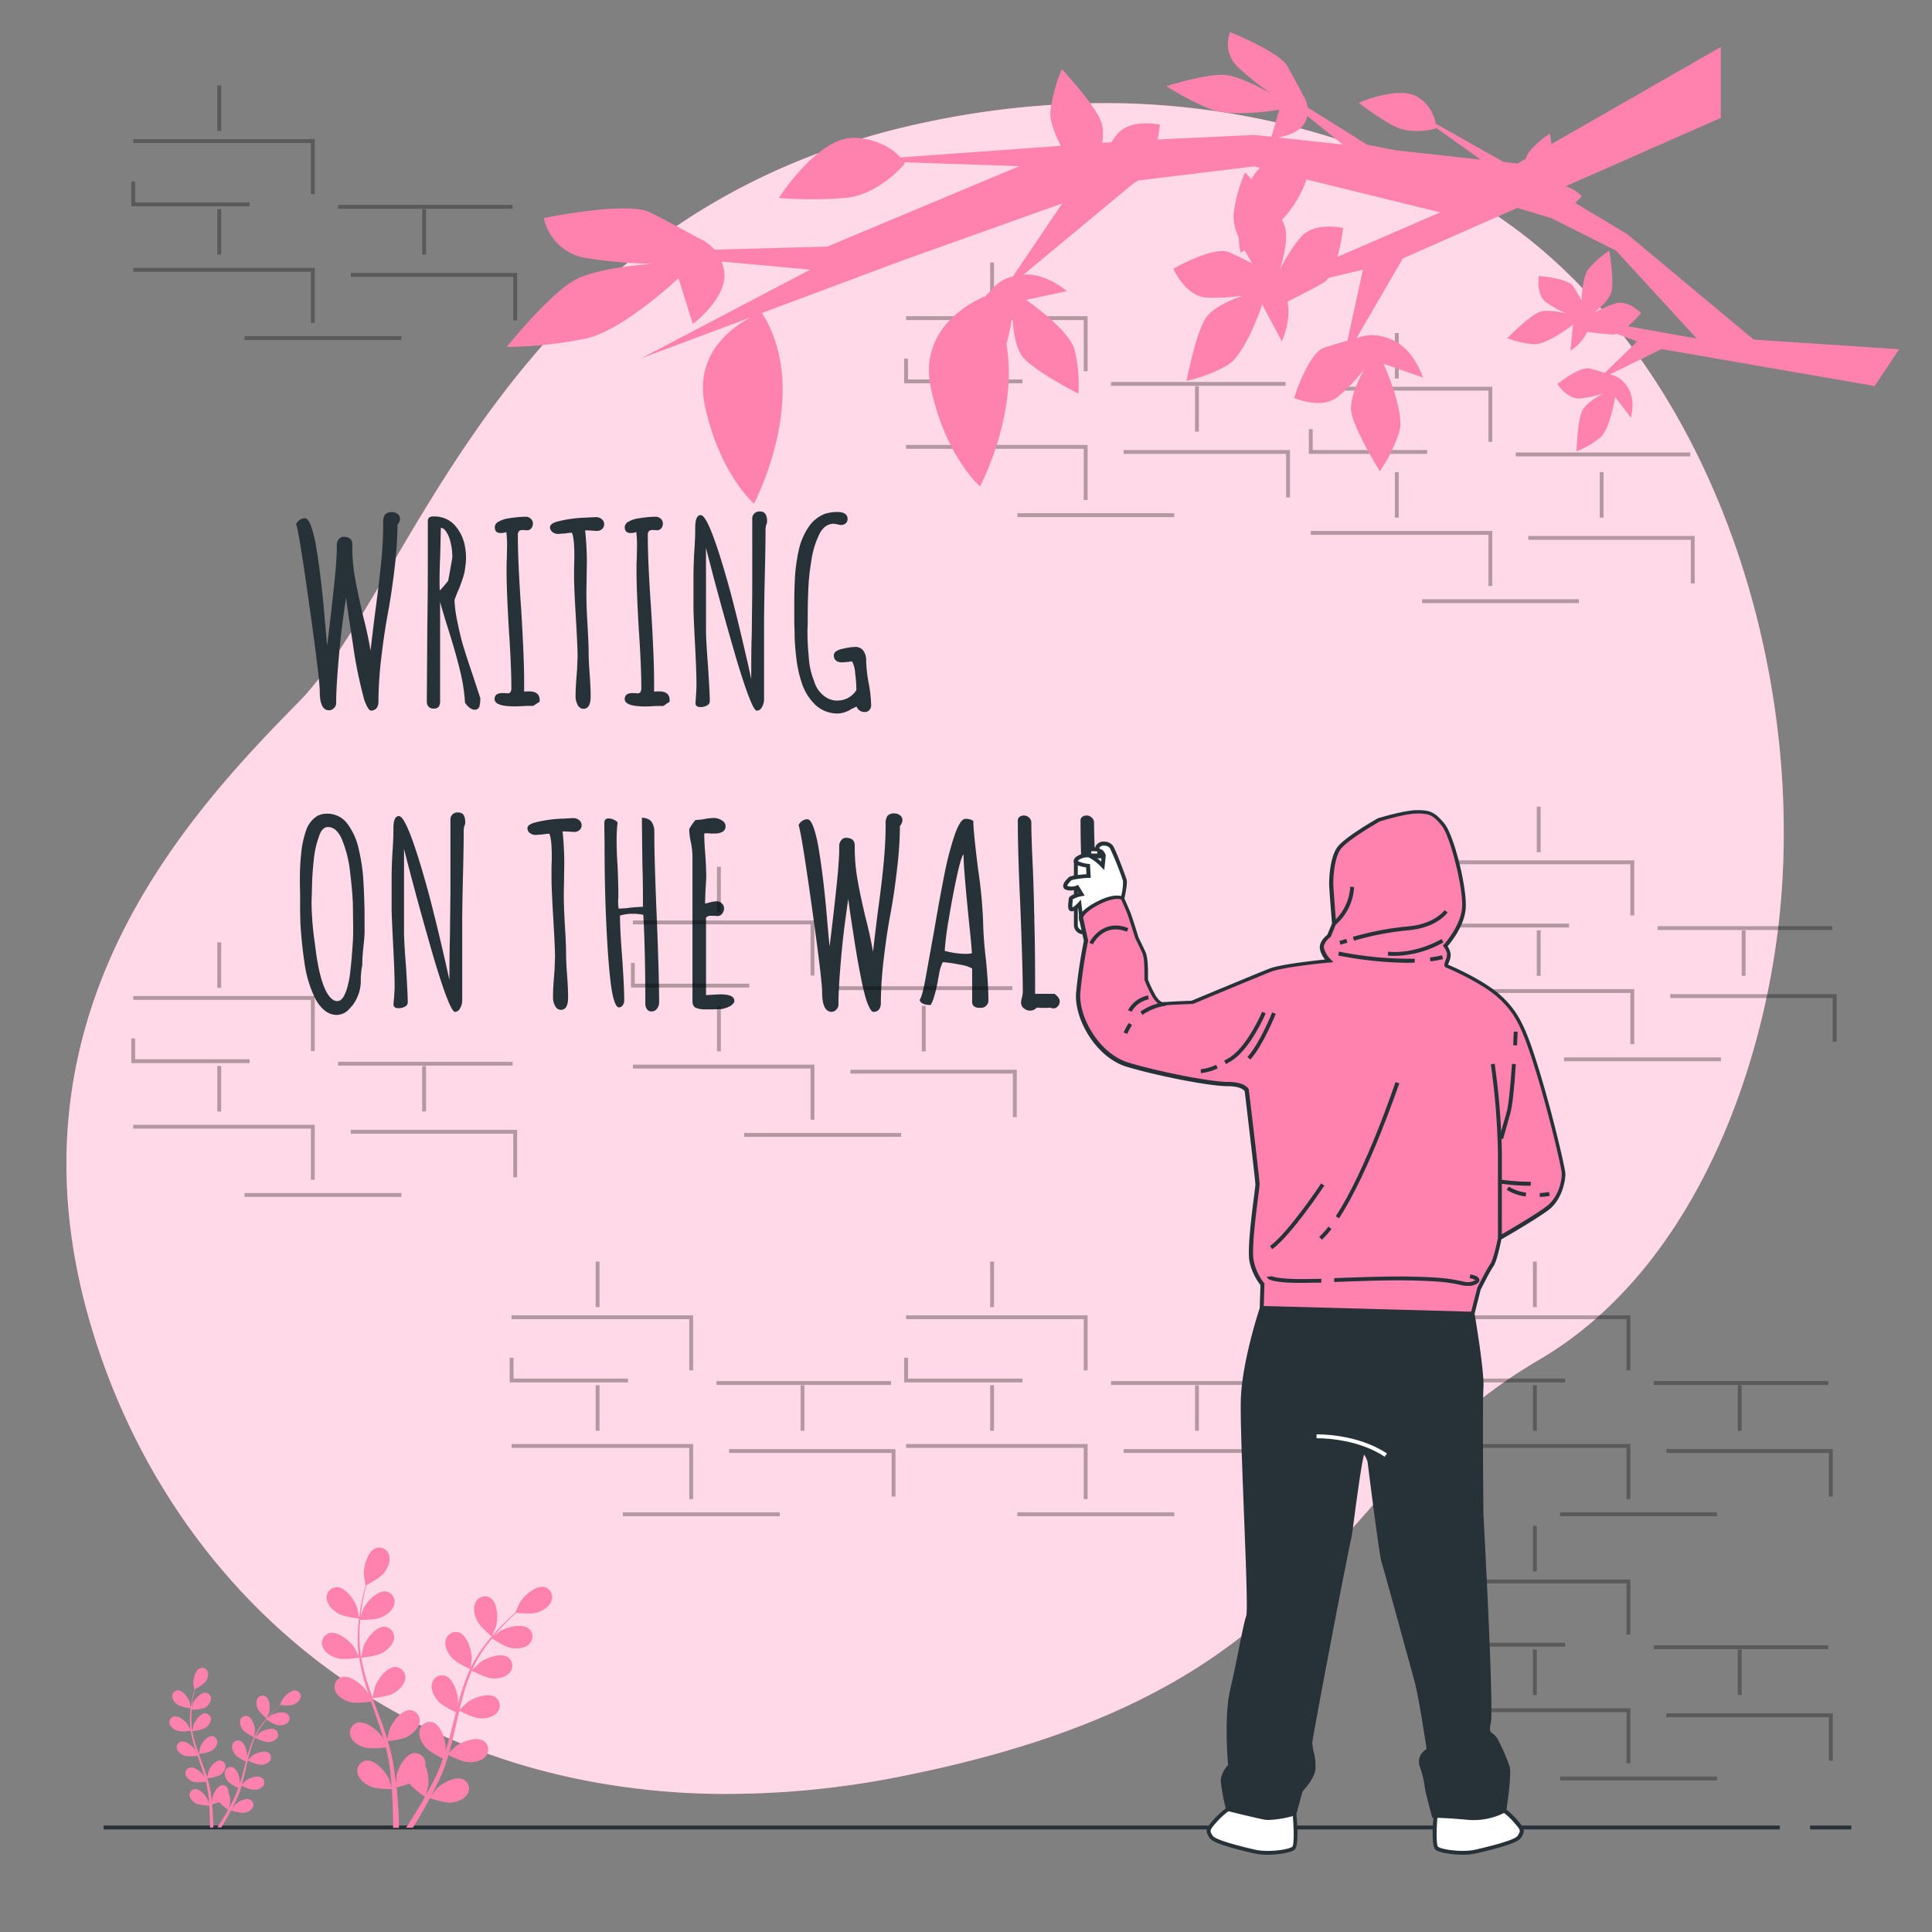 <svg xmlns="http://www.w3.org/2000/svg" viewBox="0 0 500 500"><rect x="0" y="0" width="500" height="500" fill="#808080" stroke="none"/><g id="freepik--background-simple--inject-251"><path d="M460.24,239.65c-4.92,41.6-23.92,90-61.86,112.21C341.05,385.44,345.85,437.1,234,459.56a230.34,230.34,0,0,1-49.62,4.68,191.22,191.22,0,0,1-24.35-2C88.86,451.87,41,402.43,23.45,342.76.34,264.28,46.48,212.9,77.06,181.94S130,54.53,239.87,31.59a223.4,223.4,0,0,1,51-4.85c39.08,1,81.71,13.79,111.2,40.58q3.31,3,6.47,6.24C449.52,115.64,466.94,182.92,460.24,239.65Z" style="fill:#FF81AE"></path><path d="M460.24,239.65c-4.92,41.6-23.92,90-61.86,112.21C341.05,385.44,345.85,437.1,234,459.56a230.34,230.34,0,0,1-49.62,4.68,191.22,191.22,0,0,1-24.35-2C88.86,451.87,41,402.43,23.45,342.76.34,264.28,46.48,212.9,77.06,181.94S130,54.53,239.87,31.59a223.4,223.4,0,0,1,51-4.85c39.08,1,81.71,13.79,111.2,40.58q3.31,3,6.47,6.24C449.52,115.64,466.94,182.92,460.24,239.65Z" style="fill:#fff;opacity:0.7"></path></g><g id="freepik--Floor--inject-251"><rect x="26.82" y="472.45" width="433.79" height="1" style="fill:#263238"></rect><rect x="468.45" y="472.45" width="10.68" height="1" style="fill:#263238"></rect></g><g id="freepik--Plants--inject-251"><path d="M127.3,423.52s1-2.53,1.1-2.7c.53-2,.41-6-1.49-7.28a2.69,2.69,0,0,0-3.83,1.14c-.73,1.42-.28,3.34.37,4.7C124.22,421,127.29,423.52,127.3,423.52Z" style="fill:#FF81AE"></path><path d="M87.48,417.54c1.52.91,5.48,1.33,5.48,1.33s-.52-2.69-.57-2.86c-.63-1.92-3-5.27-5.26-5.25a2.68,2.68,0,0,0-2.56,3.06C84.74,415.41,86.18,416.76,87.48,417.54Z" style="fill:#FF81AE"></path><path d="M87.38,429.15c1.64.46,5.29-.11,5.58-.16a48.53,48.53,0,0,0,1.38,6.19c.34,1.18.72,2.36,1.12,3.54-.26-.51-.5-1-.54-1-1.12-1.69-4.27-4.29-6.46-3.68a2.68,2.68,0,0,0-1.66,3.63c.59,1.49,2.33,2.41,3.79,2.82s4.6,0,5.43-.14c.15.46.3.91.46,1.36.76,2.16,1.53,4.32,2.22,6.45.24.75.46,1.5.67,2.25-.23-.45-.43-.83-.47-.89-1.12-1.68-4.27-4.29-6.46-3.67a2.68,2.68,0,0,0-1.66,3.63c.59,1.49,2.33,2.41,3.79,2.82a17,17,0,0,0,5.28-.12c.19.78.39,1.55.55,2.31.09.52.22,1,.28,1.55s.16,1,.23,1.55c.11,1,.23,2,.31,3,.06.67.1,1.31.15,2-.23-.75-.72-2.21-.77-2.33-.86-1.84-3.58-4.89-5.83-4.61a2.7,2.7,0,0,0-2.2,3.34c.36,1.56,1.94,2.73,3.32,3.35s5.07.7,5.52.69c.07,1.08.14,2.12.18,3.1.13,2.71.16,5.05.15,6.9h1.5c0-1.87-.12-4.24-.31-7-.07-1.09-.17-2.25-.28-3.45a29.36,29.36,0,0,0,3.26-1A19.6,19.6,0,0,0,110,465c-.53.93-1,1.84-1.56,2.68-1.23,2.07-2.37,3.86-3.33,5.32h1.74c.83-1.33,1.76-2.89,2.75-4.64.54-.95,1.1-2,1.66-3,.42.14,3.79,1.29,5.45,1.13,1.5-.14,3.38-.74,4.22-2.11a2.68,2.68,0,0,0-1-3.86c-2-1-5.6,1-7,2.48-.08.08-.87,1.12-1.36,1.78.23-.43.45-.85.68-1.3.46-.88.89-1.78,1.36-2.74.21-.47.42-1,.64-1.43s.39-1,.6-1.51c.44-1.18.84-2.39,1.21-3.63.77.4,3.54,1.78,5.06,1.87s3.46-.23,4.49-1.45a2.67,2.67,0,0,0-.4-4c-1.86-1.29-5.69.16-7.3,1.39-.1.08-1.15,1.09-1.71,1.66.21-.74.43-1.48.63-2.24.56-2.2,1.06-4.44,1.57-6.67.15-.68.32-1.36.48-2,.27.14,3.53,1.85,5.23,1.95,1.51.09,3.46-.22,4.5-1.44a2.69,2.69,0,0,0-.4-4c-1.87-1.29-5.7.15-7.3,1.39-.12.09-1.64,1.55-2,1.94.35-1.5.72-3,1.14-4.44a46.2,46.2,0,0,1,2.06-5.77c.13.06,3.52,1.87,5.26,2,1.51.08,3.46-.23,4.5-1.45a2.68,2.68,0,0,0-.41-4c-1.86-1.29-5.69.15-7.29,1.39-.11.08-1.26,1.19-1.8,1.74l-.1-.08a34,34,0,0,1,3.08-5.34c.64-.93,1.3-1.79,2-2.61.6.4,3.35,2.2,4.91,2.46s3.46.16,4.63-.94a2.68,2.68,0,0,0,0-4c-1.71-1.48-5.67-.47-7.4.58-.1.06-1,.74-1.63,1.25.3-.36.61-.75.91-1.09,1.12-1.3,2.23-2.42,3.22-3.4.57-.55,1.09-1,1.58-1.49.8.08,4,.39,5.47-.08s3.14-1.46,3.67-3a2.69,2.69,0,0,0-1.81-3.56c-2.2-.53-5.25,2.2-6.31,3.93-.09.15-1.24,2.65-1.2,2.65h0c-.49.43-1,.89-1.55,1.41-1,1-2.15,2.06-3.3,3.33a49.28,49.28,0,0,0-3.54,4.3,34.94,34.94,0,0,0-3.22,5.32l0,.07c.09-.66.3-2.51.3-2.65,0-2-1.2-5.94-3.36-6.63a2.69,2.69,0,0,0-3.39,2.11c-.33,1.57.61,3.3,1.61,4.44,1.11,1.29,4.48,2.83,4.74,2.95a48,48,0,0,0-2.26,5.92c-.37,1.18-.7,2.37-1,3.58.06-.57.12-1.08.12-1.16,0-2-1.2-5.93-3.36-6.62a2.67,2.67,0,0,0-3.39,2.11c-.34,1.56.61,3.29,1.6,4.44s3.85,2.53,4.6,2.88l-.36,1.38c-.55,2.23-1.1,4.45-1.71,6.61-.21.76-.45,1.5-.68,2.25.06-.51.1-.94.1-1,0-2-1.2-5.94-3.36-6.63a2.69,2.69,0,0,0-3.39,2.11c-.33,1.57.61,3.3,1.6,4.44a17.19,17.19,0,0,0,4.47,2.82c-.26.75-.52,1.51-.81,2.23-.21.48-.38,1-.62,1.44l-.66,1.42c-.46.89-.92,1.8-1.39,2.65-.32.6-.64,1.16-1,1.73.22-.76.62-2.25.64-2.37a10.32,10.32,0,0,0-.74-5.21,2.93,2.93,0,0,0,0-.59,2.69,2.69,0,0,0-3-2.68c-2.24.3-4.11,3.94-4.47,5.93,0,.12-.11,1.42-.15,2.24,0-.48-.09-1-.15-1.46-.1-1-.24-2-.38-3-.08-.51-.17-1-.26-1.55s-.22-1-.33-1.58c-.28-1.23-.62-2.47-1-3.7.87-.1,3.94-.47,5.25-1.24s2.76-2.09,3-3.68a2.67,2.67,0,0,0-2.52-3.09c-2.27-.05-4.67,3.27-5.32,5.18,0,.12-.36,1.55-.52,2.34-.23-.75-.46-1.49-.71-2.23-.74-2.14-1.56-4.28-2.37-6.42-.25-.66-.48-1.32-.73-2,.31,0,4-.4,5.45-1.26,1.3-.76,2.76-2.09,3-3.68a2.68,2.68,0,0,0-2.53-3.09c-2.26-.05-4.66,3.27-5.32,5.18,0,.15-.5,2.2-.59,2.73-.53-1.45-1-2.89-1.5-4.34A49.16,49.16,0,0,1,93.49,429c.15,0,4-.38,5.48-1.26,1.31-.76,2.76-2.09,3-3.68A2.69,2.69,0,0,0,99.4,421c-2.27,0-4.67,3.28-5.33,5.19,0,.13-.39,1.69-.53,2.44h-.13a34.37,34.37,0,0,1-.38-6.16c0-1.13.1-2.21.2-3.26.72,0,4,0,5.45-.65s3-1.78,3.34-3.34a2.68,2.68,0,0,0-2.17-3.35c-2.25-.29-5,2.74-5.86,4.57,0,.1-.41,1.16-.67,1.94.06-.47.1-1,.16-1.41.22-1.7.53-3.25.81-4.61.17-.78.34-1.47.5-2.13.71-.36,3.54-1.86,4.51-3.07s1.82-3,1.43-4.5a2.69,2.69,0,0,0-3.47-2c-2.13.78-3.17,4.74-3.1,6.76,0,.17.43,2.9.47,2.88l0,0c-.17.62-.34,1.29-.52,2-.31,1.36-.65,2.9-.91,4.6a47.45,47.45,0,0,0-.58,5.53,35.65,35.65,0,0,0,.25,6.22s0,.05,0,.07c-.28-.6-1.13-2.25-1.21-2.37-1.12-1.69-4.27-4.29-6.46-3.68a2.68,2.68,0,0,0-1.66,3.63C84.18,427.82,85.92,428.74,87.38,429.15Z" style="fill:#FF81AE"></path><path d="M87.48,417.54c1.52.91,5.48,1.33,5.48,1.33s-.52-2.69-.57-2.86c-.63-1.92-3-5.27-5.26-5.25a2.68,2.68,0,0,0-2.56,3.06C84.74,415.41,86.18,416.76,87.48,417.54Z" style="fill:#FF81AE;opacity:0.3"></path><path d="M127.3,423.52s1-2.53,1.1-2.7c.53-2,.41-6-1.49-7.28a2.69,2.69,0,0,0-3.83,1.14c-.73,1.42-.28,3.34.37,4.7C124.22,421,127.29,423.52,127.3,423.52Z" style="fill:#FF81AE;opacity:0.3"></path><path d="M87.38,429.15c1.64.46,5.29-.11,5.58-.16a48.53,48.53,0,0,0,1.38,6.19c.34,1.18.72,2.36,1.12,3.54-.26-.51-.5-1-.54-1-1.12-1.69-4.27-4.29-6.46-3.68a2.68,2.68,0,0,0-1.66,3.63c.59,1.49,2.33,2.41,3.79,2.82s4.6,0,5.43-.14c.15.46.3.91.46,1.36.76,2.16,1.53,4.32,2.22,6.45.24.75.46,1.5.67,2.25-.23-.45-.43-.83-.47-.89-1.12-1.68-4.27-4.29-6.46-3.67a2.68,2.68,0,0,0-1.66,3.63c.59,1.49,2.33,2.41,3.79,2.82a17,17,0,0,0,5.28-.12c.19.78.39,1.55.55,2.31.09.52.22,1,.28,1.55s.16,1,.23,1.55c.11,1,.23,2,.31,3,.06.67.1,1.31.15,2-.23-.75-.72-2.21-.77-2.33-.86-1.84-3.58-4.89-5.83-4.61a2.7,2.7,0,0,0-2.2,3.34c.36,1.56,1.94,2.73,3.32,3.35s5.07.7,5.52.69c.07,1.08.14,2.12.18,3.1.13,2.71.16,5.05.15,6.9h1.5c0-1.87-.12-4.24-.31-7-.07-1.09-.17-2.25-.28-3.45a29.36,29.36,0,0,0,3.26-1A19.6,19.6,0,0,0,110,465c-.53.93-1,1.84-1.56,2.68-1.23,2.07-2.37,3.86-3.33,5.32h1.74c.83-1.33,1.76-2.89,2.75-4.64.54-.95,1.1-2,1.66-3,.42.14,3.79,1.29,5.45,1.13,1.5-.14,3.38-.74,4.22-2.11a2.68,2.68,0,0,0-1-3.86c-2-1-5.6,1-7,2.48-.08.08-.87,1.12-1.36,1.78.23-.43.45-.85.68-1.3.46-.88.89-1.78,1.36-2.74.21-.47.42-1,.64-1.43s.39-1,.6-1.51c.44-1.18.84-2.39,1.21-3.63.77.4,3.54,1.78,5.06,1.87s3.46-.23,4.49-1.45a2.67,2.67,0,0,0-.4-4c-1.86-1.29-5.69.16-7.3,1.39-.1.08-1.15,1.09-1.71,1.66.21-.74.43-1.48.63-2.24.56-2.2,1.06-4.44,1.57-6.67.15-.68.32-1.36.48-2,.27.14,3.53,1.85,5.23,1.95,1.51.09,3.46-.22,4.5-1.44a2.69,2.69,0,0,0-.4-4c-1.87-1.29-5.7.15-7.3,1.39-.12.09-1.64,1.55-2,1.94.35-1.5.72-3,1.14-4.44a46.2,46.2,0,0,1,2.06-5.77c.13.06,3.52,1.87,5.26,2,1.51.08,3.46-.23,4.5-1.45a2.68,2.68,0,0,0-.41-4c-1.86-1.29-5.69.15-7.29,1.39-.11.08-1.26,1.19-1.8,1.74l-.1-.08a34,34,0,0,1,3.08-5.34c.64-.93,1.3-1.79,2-2.61.6.4,3.35,2.2,4.91,2.46s3.46.16,4.63-.94a2.68,2.68,0,0,0,0-4c-1.71-1.48-5.67-.47-7.4.58-.1.06-1,.74-1.63,1.25.3-.36.61-.75.91-1.09,1.12-1.3,2.23-2.42,3.22-3.4.57-.55,1.09-1,1.58-1.49.8.08,4,.39,5.47-.08s3.14-1.46,3.67-3a2.69,2.69,0,0,0-1.81-3.56c-2.2-.53-5.25,2.2-6.31,3.93-.09.15-1.24,2.65-1.2,2.65h0c-.49.43-1,.89-1.55,1.41-1,1-2.15,2.06-3.3,3.33a49.28,49.28,0,0,0-3.54,4.3,34.94,34.94,0,0,0-3.22,5.32l0,.07c.09-.66.3-2.51.3-2.65,0-2-1.2-5.94-3.36-6.63a2.69,2.69,0,0,0-3.39,2.11c-.33,1.57.61,3.3,1.61,4.44,1.11,1.29,4.48,2.83,4.74,2.95a48,48,0,0,0-2.26,5.92c-.37,1.18-.7,2.37-1,3.58.06-.57.12-1.08.12-1.16,0-2-1.2-5.93-3.36-6.62a2.67,2.67,0,0,0-3.39,2.11c-.34,1.56.61,3.29,1.6,4.44s3.85,2.53,4.6,2.88l-.36,1.38c-.55,2.23-1.1,4.45-1.71,6.61-.21.76-.45,1.5-.68,2.25.06-.51.1-.94.1-1,0-2-1.2-5.94-3.36-6.63a2.69,2.69,0,0,0-3.39,2.11c-.33,1.57.61,3.3,1.6,4.44a17.19,17.19,0,0,0,4.47,2.82c-.26.75-.52,1.51-.81,2.23-.21.48-.38,1-.62,1.44l-.66,1.42c-.46.89-.92,1.8-1.39,2.65-.32.6-.64,1.16-1,1.73.22-.76.62-2.25.64-2.37a10.32,10.32,0,0,0-.74-5.21,2.93,2.93,0,0,0,0-.59,2.69,2.69,0,0,0-3-2.68c-2.24.3-4.11,3.94-4.47,5.93,0,.12-.11,1.42-.15,2.24,0-.48-.09-1-.15-1.46-.1-1-.24-2-.38-3-.08-.51-.17-1-.26-1.55s-.22-1-.33-1.58c-.28-1.23-.62-2.47-1-3.7.87-.1,3.94-.47,5.25-1.24s2.76-2.09,3-3.68a2.67,2.67,0,0,0-2.52-3.09c-2.27-.05-4.67,3.27-5.32,5.18,0,.12-.36,1.55-.52,2.34-.23-.75-.46-1.49-.71-2.23-.74-2.14-1.56-4.28-2.37-6.42-.25-.66-.48-1.32-.73-2,.31,0,4-.4,5.45-1.26,1.3-.76,2.76-2.09,3-3.68a2.68,2.68,0,0,0-2.53-3.09c-2.26-.05-4.66,3.27-5.32,5.18,0,.15-.5,2.2-.59,2.73-.53-1.45-1-2.89-1.5-4.34A49.16,49.16,0,0,1,93.49,429c.15,0,4-.38,5.48-1.26,1.31-.76,2.76-2.09,3-3.68A2.69,2.69,0,0,0,99.4,421c-2.27,0-4.67,3.28-5.33,5.19,0,.13-.39,1.69-.53,2.44h-.13a34.37,34.37,0,0,1-.38-6.16c0-1.13.1-2.21.2-3.26.72,0,4,0,5.45-.65s3-1.78,3.34-3.34a2.68,2.68,0,0,0-2.17-3.35c-2.25-.29-5,2.74-5.86,4.57,0,.1-.41,1.16-.67,1.94.06-.47.1-1,.16-1.41.22-1.7.53-3.25.81-4.61.17-.78.34-1.47.5-2.13.71-.36,3.54-1.86,4.51-3.07s1.82-3,1.43-4.5a2.69,2.69,0,0,0-3.47-2c-2.13.78-3.17,4.74-3.1,6.76,0,.17.43,2.9.47,2.88l0,0c-.17.62-.34,1.29-.52,2-.31,1.36-.65,2.9-.91,4.6a47.45,47.45,0,0,0-.58,5.53,35.65,35.65,0,0,0,.25,6.22s0,.05,0,.07c-.28-.6-1.13-2.25-1.21-2.37-1.12-1.69-4.27-4.29-6.46-3.68a2.68,2.68,0,0,0-1.66,3.63C84.18,427.82,85.92,428.74,87.38,429.15Z" style="fill:#FF81AE;opacity:0.3"></path><path d="M69,444.75s.6-1.45.63-1.54c.3-1.12.23-3.45-.85-4.16a1.55,1.55,0,0,0-2.19.65,3.18,3.18,0,0,0,.22,2.69A10.87,10.87,0,0,0,69,444.75Z" style="fill:#FF81AE"></path><path d="M46.25,441.34a10.88,10.88,0,0,0,3.13.75s-.29-1.53-.33-1.63c-.36-1.09-1.7-3-3-3a1.54,1.54,0,0,0-1.46,1.75A3.24,3.24,0,0,0,46.25,441.34Z" style="fill:#FF81AE"></path><path d="M46.19,448a10.59,10.59,0,0,0,3.19-.09,26.67,26.67,0,0,0,.79,3.53c.19.67.41,1.35.64,2l-.31-.58c-.64-1-2.44-2.45-3.69-2.1a1.53,1.53,0,0,0-.94,2.07A3.17,3.17,0,0,0,48,454.42a10.27,10.27,0,0,0,3.09-.08l.27.77c.43,1.24.87,2.47,1.26,3.68.14.43.26.86.39,1.29l-.27-.51c-.64-1-2.44-2.44-3.69-2.09a1.53,1.53,0,0,0-.94,2.07,3.15,3.15,0,0,0,2.16,1.6,9.63,9.63,0,0,0,3-.06c.11.44.22.88.31,1.32.06.29.13.58.17.88s.08.59.13.88c.06.57.12,1.15.17,1.7,0,.39.06.75.09,1.12-.14-.43-.41-1.26-.44-1.33-.49-1.05-2-2.79-3.33-2.63a1.54,1.54,0,0,0-1.25,1.91,3.16,3.16,0,0,0,1.89,1.91,10.64,10.64,0,0,0,3.15.4c0,.61.08,1.2.1,1.76.08,1.55.09,2.88.09,3.94h.85c0-1.07-.06-2.42-.17-4,0-.62-.1-1.28-.16-2a18.46,18.46,0,0,0,1.86-.6,11.14,11.14,0,0,0,2.34,2c-.3.54-.6,1.05-.89,1.54-.7,1.18-1.35,2.2-1.9,3h1c.47-.76,1-1.65,1.57-2.65.3-.54.62-1.12.94-1.73a10.6,10.6,0,0,0,3.11.65,3.22,3.22,0,0,0,2.41-1.2,1.53,1.53,0,0,0-.57-2.21c-1.16-.56-3.2.58-4,1.41l-.77,1c.13-.24.26-.48.39-.74.26-.5.5-1,.77-1.56l.36-.82c.13-.27.23-.57.35-.86.25-.67.48-1.37.69-2.07a10,10,0,0,0,2.89,1.06,3.17,3.17,0,0,0,2.56-.82,1.53,1.53,0,0,0-.23-2.27c-1.06-.73-3.25.09-4.16.8-.06,0-.66.62-1,.94.12-.42.25-.84.36-1.28.32-1.25.6-2.53.89-3.8.09-.39.19-.78.28-1.17a10.4,10.4,0,0,0,3,1.12,3.23,3.23,0,0,0,2.57-.82,1.53,1.53,0,0,0-.23-2.27c-1.07-.73-3.25.09-4.17.79-.06.06-.93.89-1.14,1.11.21-.85.42-1.7.66-2.53a27.91,27.91,0,0,1,1.17-3.3,10.81,10.81,0,0,0,3,1.13,3.23,3.23,0,0,0,2.57-.82,1.53,1.53,0,0,0-.23-2.27c-1.07-.74-3.25.09-4.17.79l-1,1-.06,0a19.94,19.94,0,0,1,1.76-3c.36-.53.74-1,1.12-1.49a10.21,10.21,0,0,0,2.8,1.41,3.21,3.21,0,0,0,2.64-.54,1.54,1.54,0,0,0,0-2.28c-1-.84-3.24-.26-4.23.33l-.93.72c.18-.21.35-.43.53-.62.64-.74,1.27-1.38,1.83-1.94.33-.32.62-.6.91-.86a10.21,10.21,0,0,0,3.11,0,3.2,3.2,0,0,0,2.1-1.69,1.53,1.53,0,0,0-1-2c-1.26-.3-3,1.25-3.6,2.24,0,.08-.71,1.51-.69,1.51h0c-.28.24-.57.5-.89.8-.57.55-1.22,1.17-1.88,1.9a27.46,27.46,0,0,0-2,2.45,20.47,20.47,0,0,0-1.85,3s0,0,0,0c0-.38.17-1.43.17-1.51,0-1.16-.68-3.39-1.92-3.78a1.52,1.52,0,0,0-1.93,1.2,3.21,3.21,0,0,0,.91,2.53,10.31,10.31,0,0,0,2.71,1.68,27.8,27.8,0,0,0-1.29,3.38c-.21.67-.4,1.36-.58,2,0-.32.07-.62.07-.66,0-1.15-.69-3.38-1.92-3.78a1.53,1.53,0,0,0-1.93,1.21,3.21,3.21,0,0,0,.91,2.53,10,10,0,0,0,2.63,1.64l-.21.79c-.32,1.27-.63,2.54-1,3.77-.12.44-.26.86-.39,1.29,0-.29,0-.54,0-.58,0-1.15-.68-3.38-1.91-3.78a1.54,1.54,0,0,0-1.94,1.21,3.18,3.18,0,0,0,.92,2.53,9.69,9.69,0,0,0,2.55,1.61c-.15.43-.3.86-.47,1.27s-.21.55-.35.82-.25.55-.38.81c-.26.51-.52,1-.79,1.52-.18.34-.36.66-.55,1,.13-.43.36-1.28.37-1.35a6.07,6.07,0,0,0-.42-3c0-.11,0-.23,0-.34A1.54,1.54,0,0,0,57.51,462c-1.29.18-2.35,2.25-2.56,3.39,0,.06-.06.81-.08,1.28,0-.28,0-.55-.09-.84-.06-.56-.13-1.12-.21-1.73l-.15-.88c0-.3-.13-.6-.19-.91-.16-.7-.35-1.4-.57-2.11a10.09,10.09,0,0,0,3-.7,3.18,3.18,0,0,0,1.68-2.1,1.53,1.53,0,0,0-1.44-1.77c-1.29,0-2.66,1.87-3,3,0,.07-.21.88-.3,1.33-.13-.42-.26-.84-.4-1.27-.43-1.22-.89-2.44-1.35-3.66l-.42-1.12a10.71,10.71,0,0,0,3.11-.72,3.24,3.24,0,0,0,1.68-2.1,1.53,1.53,0,0,0-1.44-1.77c-1.29,0-2.66,1.87-3,3,0,.08-.28,1.26-.33,1.56-.31-.83-.6-1.65-.86-2.48a28.9,28.9,0,0,1-.84-3.39,10.88,10.88,0,0,0,3.13-.72,3.24,3.24,0,0,0,1.68-2.1,1.53,1.53,0,0,0-1.44-1.77c-1.29,0-2.66,1.87-3,3,0,.07-.23,1-.31,1.39h-.08a20.15,20.15,0,0,1-.21-3.51c0-.65.06-1.26.11-1.86a10.52,10.52,0,0,0,3.11-.37A3.22,3.22,0,0,0,54.55,440a1.54,1.54,0,0,0-1.24-1.91c-1.28-.17-2.85,1.56-3.34,2.61,0,.05-.24.66-.38,1.11,0-.27,0-.55.09-.81.12-1,.3-1.85.46-2.63.1-.44.19-.84.28-1.21A10.21,10.21,0,0,0,53,435.41a3.16,3.16,0,0,0,.81-2.56,1.53,1.53,0,0,0-2-1.13c-1.21.44-1.81,2.7-1.76,3.85,0,.1.24,1.66.26,1.65l0,0c-.09.36-.19.74-.29,1.16-.18.78-.38,1.66-.52,2.63a26.74,26.74,0,0,0-.33,3.15,20.43,20.43,0,0,0,.14,3.55.06.06,0,0,0,0,0l-.69-1.35c-.64-1-2.44-2.45-3.69-2.1a1.54,1.54,0,0,0-.95,2.07A3.21,3.21,0,0,0,46.19,448Z" style="fill:#FF81AE"></path><path d="M46.25,441.34a10.88,10.88,0,0,0,3.13.75s-.29-1.53-.33-1.63c-.36-1.09-1.7-3-3-3a1.54,1.54,0,0,0-1.46,1.75A3.24,3.24,0,0,0,46.25,441.34Z" style="fill:#FF81AE;opacity:0.3"></path><path d="M69,444.75s.6-1.45.63-1.54c.3-1.12.23-3.45-.85-4.16a1.55,1.55,0,0,0-2.19.65,3.18,3.18,0,0,0,.22,2.69A10.87,10.87,0,0,0,69,444.75Z" style="fill:#FF81AE;opacity:0.3"></path><path d="M46.19,448a10.59,10.59,0,0,0,3.19-.09,26.67,26.67,0,0,0,.79,3.53c.19.67.41,1.35.64,2l-.31-.58c-.64-1-2.44-2.45-3.69-2.1a1.53,1.53,0,0,0-.94,2.07A3.17,3.17,0,0,0,48,454.42a10.27,10.27,0,0,0,3.09-.08l.27.77c.43,1.24.87,2.47,1.26,3.68.14.43.26.86.39,1.29l-.27-.51c-.64-1-2.44-2.44-3.69-2.09a1.53,1.53,0,0,0-.94,2.07,3.15,3.15,0,0,0,2.16,1.6,9.63,9.63,0,0,0,3-.06c.11.44.22.88.31,1.32.06.29.13.58.17.88s.08.59.13.88c.06.57.12,1.15.17,1.7,0,.39.06.75.09,1.12-.14-.43-.41-1.26-.44-1.33-.49-1.05-2-2.79-3.33-2.63a1.54,1.54,0,0,0-1.25,1.91,3.16,3.16,0,0,0,1.89,1.91,10.64,10.64,0,0,0,3.15.4c0,.61.08,1.2.1,1.76.08,1.55.09,2.88.09,3.94h.85c0-1.07-.06-2.42-.17-4,0-.62-.1-1.28-.16-2a18.46,18.46,0,0,0,1.86-.6,11.14,11.14,0,0,0,2.34,2c-.3.54-.6,1.05-.89,1.54-.7,1.18-1.35,2.2-1.9,3h1c.47-.76,1-1.65,1.57-2.65.3-.54.62-1.12.94-1.73a10.6,10.6,0,0,0,3.11.65,3.22,3.22,0,0,0,2.41-1.2,1.53,1.53,0,0,0-.57-2.21c-1.16-.56-3.2.58-4,1.41l-.77,1c.13-.24.26-.48.39-.74.26-.5.5-1,.77-1.56l.36-.82c.13-.27.23-.57.35-.86.25-.67.48-1.37.69-2.07a10,10,0,0,0,2.89,1.06,3.17,3.17,0,0,0,2.56-.82,1.53,1.53,0,0,0-.23-2.27c-1.06-.73-3.25.09-4.16.8-.06,0-.66.62-1,.94.12-.42.25-.84.36-1.28.32-1.25.6-2.53.89-3.8.09-.39.19-.78.28-1.17a10.4,10.4,0,0,0,3,1.12,3.23,3.23,0,0,0,2.57-.82,1.53,1.53,0,0,0-.23-2.27c-1.07-.73-3.25.09-4.17.79-.06.06-.93.89-1.14,1.11.21-.85.42-1.7.66-2.53a27.91,27.91,0,0,1,1.17-3.3,10.81,10.81,0,0,0,3,1.13,3.23,3.23,0,0,0,2.57-.82,1.53,1.53,0,0,0-.23-2.27c-1.07-.74-3.25.09-4.17.79l-1,1-.06,0a19.94,19.94,0,0,1,1.76-3c.36-.53.74-1,1.12-1.49a10.21,10.21,0,0,0,2.8,1.41,3.21,3.21,0,0,0,2.64-.54,1.54,1.54,0,0,0,0-2.28c-1-.84-3.24-.26-4.23.33l-.93.72c.18-.21.35-.43.53-.62.64-.74,1.27-1.38,1.83-1.94.33-.32.62-.6.91-.86a10.21,10.21,0,0,0,3.11,0,3.2,3.2,0,0,0,2.1-1.69,1.53,1.53,0,0,0-1-2c-1.26-.3-3,1.25-3.6,2.24,0,.08-.71,1.51-.69,1.51h0c-.28.24-.57.5-.89.8-.57.55-1.22,1.17-1.88,1.9a27.46,27.46,0,0,0-2,2.45,20.47,20.47,0,0,0-1.85,3s0,0,0,0c0-.38.17-1.43.17-1.51,0-1.16-.68-3.39-1.92-3.78a1.52,1.52,0,0,0-1.93,1.2,3.21,3.21,0,0,0,.91,2.53,10.31,10.31,0,0,0,2.71,1.68,27.8,27.8,0,0,0-1.29,3.38c-.21.67-.4,1.36-.58,2,0-.32.07-.62.07-.66,0-1.15-.69-3.38-1.92-3.78a1.53,1.53,0,0,0-1.93,1.21,3.21,3.21,0,0,0,.91,2.53,10,10,0,0,0,2.63,1.64l-.21.79c-.32,1.27-.63,2.54-1,3.77-.12.44-.26.86-.39,1.29,0-.29,0-.54,0-.58,0-1.15-.68-3.38-1.91-3.78a1.54,1.54,0,0,0-1.94,1.21,3.18,3.18,0,0,0,.92,2.53,9.69,9.69,0,0,0,2.55,1.61c-.15.43-.3.86-.47,1.27s-.21.55-.35.82-.25.55-.38.81c-.26.51-.52,1-.79,1.52-.18.34-.36.66-.55,1,.13-.43.36-1.28.37-1.35a6.07,6.07,0,0,0-.42-3c0-.11,0-.23,0-.34A1.54,1.54,0,0,0,57.51,462c-1.29.18-2.35,2.25-2.56,3.39,0,.06-.06.81-.08,1.28,0-.28,0-.55-.09-.84-.06-.56-.13-1.12-.21-1.73l-.15-.88c0-.3-.13-.6-.19-.91-.16-.7-.35-1.4-.57-2.11a10.09,10.09,0,0,0,3-.7,3.18,3.18,0,0,0,1.68-2.1,1.53,1.53,0,0,0-1.44-1.77c-1.29,0-2.66,1.87-3,3,0,.07-.21.88-.3,1.33-.13-.42-.26-.84-.4-1.27-.43-1.22-.89-2.44-1.35-3.66l-.42-1.12a10.71,10.71,0,0,0,3.11-.72,3.24,3.24,0,0,0,1.68-2.1,1.53,1.53,0,0,0-1.44-1.77c-1.29,0-2.66,1.87-3,3,0,.08-.28,1.26-.33,1.56-.31-.83-.6-1.65-.86-2.48a28.9,28.9,0,0,1-.84-3.39,10.88,10.88,0,0,0,3.13-.72,3.24,3.24,0,0,0,1.68-2.1,1.53,1.53,0,0,0-1.44-1.77c-1.29,0-2.66,1.87-3,3,0,.07-.23,1-.31,1.39h-.08a20.15,20.15,0,0,1-.21-3.51c0-.65.06-1.26.11-1.86a10.52,10.52,0,0,0,3.11-.37A3.22,3.22,0,0,0,54.55,440a1.54,1.54,0,0,0-1.24-1.91c-1.28-.17-2.85,1.56-3.34,2.61,0,.05-.24.66-.38,1.11,0-.27,0-.55.09-.81.12-1,.3-1.85.46-2.63.1-.44.19-.84.28-1.21A10.21,10.21,0,0,0,53,435.41a3.16,3.16,0,0,0,.81-2.56,1.53,1.53,0,0,0-2-1.13c-1.21.44-1.81,2.7-1.76,3.85,0,.1.24,1.66.26,1.65l0,0c-.09.36-.19.74-.29,1.16-.18.78-.38,1.66-.52,2.63a26.74,26.74,0,0,0-.33,3.15,20.43,20.43,0,0,0,.14,3.55.06.06,0,0,0,0,0l-.69-1.35c-.64-1-2.44-2.45-3.69-2.1a1.54,1.54,0,0,0-.95,2.07A3.21,3.21,0,0,0,46.19,448Z" style="fill:#FF81AE;opacity:0.3"></path></g><g id="freepik--drawing-text--inject-251"><path d="M82.75,178.91q0-3.12-2.7-22.3t-3.41-20.93a2.55,2.55,0,0,1,2.28-1.56q1.48,0,2.79,6.75,1.23,7.14,2.07,16.36l.46,5.26c.26,2.94.41,4.43.45,4.48l.65-5.46.39-3.37q.84-7.41,1.11-10.45c.21-2.69.32-4.53.32-5.52v-1.23a2.16,2.16,0,0,1,.52-1.37,1.5,1.5,0,0,1,1.17-.65c1.56,0,2.33.65,2.33,2v1a46,46,0,0,0,.75,8Q92.68,154,94.11,160c.6,2.29,1.21,5.08,1.81,8.37q.19-2.15,1.24-10.39,1-7.53,1.52-12.82t.49-9.9a3.45,3.45,0,0,1,.49-2.11,2.26,2.26,0,0,1,1.85-.61,2.19,2.19,0,0,1,1.39.48,1.56,1.56,0,0,1,.62,1.27,2.38,2.38,0,0,1-.65,1.49,99.59,99.59,0,0,1-.71,10.94q-.72,6.27-1.76,11.91t-1.75,11.85a99.7,99.7,0,0,0-.71,11.13,2.62,2.62,0,0,1-.49,1.66,1.76,1.76,0,0,1-1.46.62c-.48,0-1-.89-1.69-2.67a116.16,116.16,0,0,1-3-14.73l-1.17-7.6-.58-4.22q-.85,5.91-1.27,9.51c-.28,2.41-.55,5.25-.81,8.54S87,179,87,182a1.78,1.78,0,0,1-.56,1.23,1.69,1.69,0,0,1-1.26.59Q82.75,183.85,82.75,178.91Z" style="fill:#263238"></path><path d="M120.33,181.83v-.19a45.73,45.73,0,0,0-1.17-7.66q-1-4.22-2.85-10.19-1.44-4.48-2.41-8v25.57a2.6,2.6,0,0,1-.35,1.53,1.67,1.67,0,0,1-1.4.49,1.61,1.61,0,0,1-1.23-.49,1.82,1.82,0,0,1-.46-1.27v-.52l.13-19.08q.14-8.44.13-19v-8a1.4,1.4,0,0,1,.33-1.07,2.19,2.19,0,0,1,1.36-.29,7.21,7.21,0,0,1,3,.62,6.77,6.77,0,0,1,2.34,1.72,11,11,0,0,1,2.59,5.45,15.63,15.63,0,0,1,.26,3,15.44,15.44,0,0,1-.16,2.14c-.11.78-.19,1.27-.23,1.49a17.63,17.63,0,0,1-.58,2c-.31.86-.5,1.43-.59,1.69l-.78,1.81-.64,1.69a34.09,34.09,0,0,0,.81,5.91c.49,2.38,1,4.59,1.65,6.62q.65,2.15,2.34,7.14l1.88,5.71v.13a7.92,7.92,0,0,1-.19,1.89,1.22,1.22,0,0,1-1.37,1C121.91,183.59,121.11,183,120.33,181.83ZM116,150.28l1-5.58a5.33,5.33,0,0,0,.06-.91,16.18,16.18,0,0,0-.71-4.35,6.82,6.82,0,0,0-1-2,1.9,1.9,0,0,0-1.26-.87l-.14,6.49c-.12,2.9-.19,5.15-.19,6.75s0,2.51.07,3A31.54,31.54,0,0,0,116,150.28Z" style="fill:#263238"></path><path d="M128,180.92c0-1,.65-1.55,2-1.55h.78a2.58,2.58,0,0,0,.58.06.86.86,0,0,0,.75-.32,2.19,2.19,0,0,0,.23-1.17q0-5.52-.65-15.06-.58-9.93-.59-15c0-1.21,0-2.31.07-3.31l.06-3.31a27.19,27.19,0,0,0-.19-3.57,4.46,4.46,0,0,1-1.5.26c-1,0-1.49-.52-1.49-1.56a1.65,1.65,0,0,1,.94-1.36,7,7,0,0,1,2.44-.85,29,29,0,0,1,4.61-.45,1.86,1.86,0,0,1,1.33.52,1.67,1.67,0,0,1,.55,1.23,1.92,1.92,0,0,1-.42,1.24,1.34,1.34,0,0,1-1.07.51,2.93,2.93,0,0,1-.65-.06h-.52a1.29,1.29,0,0,0-.94.29,1.49,1.49,0,0,0-.3,1.07q0,6.89.85,19,.78,12.66.78,19V179a8.51,8.51,0,0,1,1.29-.07c1.82,0,2.73.76,2.73,2.27v.39L138,182.68l-.39,0c-.22,0-.65,0-1.3,0-1.47.09-2.38.13-2.73.13Q128,182.87,128,180.92Z" style="fill:#263238"></path><path d="M149.51,182.45a4.48,4.48,0,0,1-.55-2.3c0-1.43.09-3.19.26-5.26l.13-1.69.13-3.44c0-1.52-.15-4.89-.46-10.13s-.45-8.61-.45-10.13c0-.13,0-.37,0-.74s0-.94,0-1.72.07-1.93.07-3.18q0-4.74-.65-6a14.62,14.62,0,0,0-1.69.19l-1.82.13a2.44,2.44,0,0,1-1.49-.48,1.53,1.53,0,0,1-.65-1.27c0-.52.52-1,1.56-1.36a32.68,32.68,0,0,1,7.73-1.11c1.47-.08,2.35-.13,2.66-.13a2.29,2.29,0,0,1,1.43.52,1.69,1.69,0,0,1,.09,2.57,2,2,0,0,1-1.39.48l-1.17-.06a10.23,10.23,0,0,0-1.17-.07h-.65a79.62,79.62,0,0,1,.45,8l-.06,4.15c0,1.26-.06,2.67-.06,4.22,0,2.08.08,4.57.26,7.47q.31,5.38.32,7.46,0,2.47.26,5.85t.26,5.84c0,2.12-.63,3.18-1.88,3.18A1.7,1.7,0,0,1,149.51,182.45Z" style="fill:#263238"></path><path d="M161.68,180.92c0-1,.65-1.55,1.95-1.55h.78a2.58,2.58,0,0,0,.58.06.86.86,0,0,0,.75-.32,2.19,2.19,0,0,0,.23-1.17q0-5.52-.65-15.06-.58-9.93-.59-15c0-1.21,0-2.31.07-3.31l.06-3.31a27.19,27.19,0,0,0-.19-3.57,4.41,4.41,0,0,1-1.49.26q-1.5,0-1.5-1.56a1.65,1.65,0,0,1,.94-1.36,7,7,0,0,1,2.44-.85,29.07,29.07,0,0,1,4.61-.45,1.86,1.86,0,0,1,1.33.52,1.64,1.64,0,0,1,.55,1.23,1.92,1.92,0,0,1-.42,1.24,1.33,1.33,0,0,1-1.07.51,2.93,2.93,0,0,1-.65-.06h-.52a1.31,1.31,0,0,0-.94.29,1.49,1.49,0,0,0-.3,1.07q0,6.89.85,19,.78,12.66.78,19V179a8.57,8.57,0,0,1,1.3-.07c1.81,0,2.72.76,2.72,2.27v.39l-1.62,1.11-.39,0c-.22,0-.65,0-1.3,0-1.47.09-2.38.13-2.72.13Q161.67,182.87,161.68,180.92Z" style="fill:#263238"></path><path d="M190.57,170.54q-4.55-15.64-7.86-28.76v21.29c0,1.82.18,4.91.52,9.28q.47,7.16.46,9.22a1.2,1.2,0,0,1-.72,1,3.1,3.1,0,0,1-1.62.42c-.91,0-1.36-.34-1.36-1l.13-1.88c.08-1.38.13-2.29.13-2.73q0-3.43-.39-10.9t-.39-9.22v-8.31q0-2,.19-6c.18-2.3.26-4.29.26-6v-.39c0-2.17.48-3.25,1.43-3.25.56,0,1.28.95,2.14,2.86q2.14,4.67,5.46,16.74,1.88,7,4.41,18.05c0-.17.3,1.32,1,4.48l.06.33c0-4.2,0-8,.13-11.3l.13-11.3V134a1.84,1.84,0,0,1,2.08-1.62c1.17,0,1.75.84,1.75,2.53v.39a4.15,4.15,0,0,0-.39,1.88q0,4-.19,11.94t-.19,12.08V181a3.86,3.86,0,0,1-.56,2,1.56,1.56,0,0,1-1.33.94Q194.6,183.91,190.57,170.54Z" style="fill:#263238"></path><path d="M211.08,182.48a13.68,13.68,0,0,1-3.44-5.32,30.48,30.48,0,0,1-1.56-6.95,56,56,0,0,1-.45-6.88c0-.56-.07-1.53-.07-2.92v-4.8q0-2.79.2-6.69a46.64,46.64,0,0,1,1-6.75,17.17,17.17,0,0,1,2.46-5.71,8.91,8.91,0,0,1,4.35-3.51,11.51,11.51,0,0,1,3.06-.45c1.81,0,2.72.6,2.72,1.81a1.41,1.41,0,0,1-.49,1.14,1.84,1.84,0,0,1-1.26.42,3.7,3.7,0,0,1-.91-.19l-.91-.13a3.59,3.59,0,0,0-2.21.74,5.59,5.59,0,0,0-1.62,2.18,22.82,22.82,0,0,0-2,6.81,58.13,58.13,0,0,0-.78,7.92q-.13,2.93-.13,6.17v1.75c0,.61-.07,1.37-.07,2.28a62.94,62.94,0,0,0,.33,6.49,19.85,19.85,0,0,0,1.43,6.49,7.19,7.19,0,0,0,3.37,4.28,5.26,5.26,0,0,0,2.73.65,5.75,5.75,0,0,0,4.8-2.72c0-1.52-.15-3-.32-4.45a7.29,7.29,0,0,0-.78-2.95l-.29,0-.68.1-1.56.13c-1.47,0-2.21-.63-2.21-1.89a1.3,1.3,0,0,1,.65-1,4.42,4.42,0,0,1,1.75-.64,13.27,13.27,0,0,1,3.25-.46,2.36,2.36,0,0,1,2,1,4,4,0,0,1,.72,2.46,35.88,35.88,0,0,0,.64,5.84,34.08,34.08,0,0,1,.65,5.78,1.84,1.84,0,0,1-.45,1.24,1.42,1.42,0,0,1-1.1.51,2.18,2.18,0,0,1-2.21-1.36v-.06l-1.43.71a7,7,0,0,1-3.31,1.1A8.41,8.41,0,0,1,211.08,182.48Z" style="fill:#263238"></path><path d="M84,261.49a9.92,9.92,0,0,1-2.47-3.18,30.26,30.26,0,0,1-2.79-9.61c-.43-2.81-.76-6.06-1-9.74l-.07-3.44V232c0-1.12-.06-2.48-.06-4.09a63.64,63.64,0,0,1,.32-6.88,25.65,25.65,0,0,1,1.3-6.16,7,7,0,0,1,3-3.77,5.62,5.62,0,0,1,2.33-.52A6.44,6.44,0,0,1,90,213.32a16.86,16.86,0,0,1,2.92,6.81,45.94,45.94,0,0,1,1.17,8.7q.26,4.62.26,8.7v3.7c0,.74-.11,2.12-.33,4.16a39.75,39.75,0,0,0-.26,4.09v.26a20.62,20.62,0,0,0-.39,4.28,10.14,10.14,0,0,1-.78,3.77,9.37,9.37,0,0,1-2.2,3.31,4.33,4.33,0,0,1-3.25,1.56A4.89,4.89,0,0,1,84,261.49Zm5.52-4.81a23.43,23.43,0,0,0,1.13-5.22q.36-3.09.62-7c.09-1.13.13-2.58.13-4.35l-.07-6q-.12-3.51-.77-8.77a29.83,29.83,0,0,0-2-7.92A7,7,0,0,0,87,214.94a3.05,3.05,0,0,0-2.08-.91c-1.08,0-1.88.85-2.4,2.53a23.86,23.86,0,0,0-1.3,5.85c-.26,2.29-.41,4.48-.46,6.55l-.06,2.14c0,.61-.07,1.43-.07,2.47v.26a78.85,78.85,0,0,0,.91,10.71q1,8.64,3,12.27c.87,1.52,1.78,2.27,2.73,2.27S88.89,258.28,89.5,256.68Z" style="fill:#263238"></path><path d="M112.41,248.44q-4.55-15.65-7.85-28.76V241q0,2.73.52,9.29.45,7.14.45,9.21a1.21,1.21,0,0,1-.71,1,3.17,3.17,0,0,1-1.63.42c-.9,0-1.36-.34-1.36-1L102,258c.09-1.38.13-2.29.13-2.73q0-3.44-.39-10.9t-.39-9.22v-8.31q0-2,.2-6,.26-3.45.26-6v-.39c0-2.17.47-3.25,1.42-3.25.57,0,1.28.95,2.15,2.86q2.14,4.67,5.45,16.75,1.88,7,4.41,18-.06-.25,1,4.48l.07.33q0-6.3.13-11.3l.13-11.3V211.89a1.82,1.82,0,0,1,2.07-1.62c1.17,0,1.76.84,1.76,2.53v.39a4.18,4.18,0,0,0-.39,1.88q0,4-.2,12t-.19,12.07v19.8a4,4,0,0,1-.55,2,1.57,1.57,0,0,1-1.33.94Q116.44,261.81,112.41,248.44Z" style="fill:#263238"></path><path d="M143.67,260.35a4.48,4.48,0,0,1-.55-2.3c0-1.43.08-3.19.26-5.26l.13-1.69.13-3.44c0-1.52-.15-4.89-.46-10.13s-.45-8.61-.45-10.13c0-.12,0-.37,0-.74s0-.94,0-1.72.07-1.93.07-3.18q0-4.74-.65-6a14.62,14.62,0,0,0-1.69.19l-1.82.13a2.44,2.44,0,0,1-1.49-.48,1.53,1.53,0,0,1-.65-1.27c0-.52.52-1,1.56-1.36a32.67,32.67,0,0,1,7.72-1.11c1.47-.08,2.36-.13,2.67-.13a2.24,2.24,0,0,1,1.42.52,1.59,1.59,0,0,1,.65,1.3,1.62,1.62,0,0,1-.55,1.27,2,2,0,0,1-1.39.49l-1.17-.07a10.37,10.37,0,0,0-1.17-.06h-.65a79.28,79.28,0,0,1,.45,8l-.06,4.16c0,1.25-.07,2.66-.07,4.21q0,3.12.26,7.47.33,5.39.33,7.47c0,1.64.08,3.59.26,5.84s.26,4.24.26,5.84q0,3.18-1.89,3.18A1.7,1.7,0,0,1,143.67,260.35Z" style="fill:#263238"></path><path d="M167.43,261.19a2.62,2.62,0,0,1-.42-1.52q0-13.58-.52-22.92a16.19,16.19,0,0,0-2.21-.26,11.6,11.6,0,0,0-3.83.46q0,3.63.58,11,.53,7.79.52,11a2.05,2.05,0,0,1-.39,1.21,1.17,1.17,0,0,1-1,.55c-.56,0-1.08-1-1.56-3q-1-4.41-1.69-18.5-.45-9.54-.45-20.51c0-1.35-.06-3.25-.06-5.72,0-.78.36-1.17,1.1-1.17a3.55,3.55,0,0,1,2.34,1,38.56,38.56,0,0,0-.26,4.87c0,1.82.08,4,.26,6.62q.19,4.49.19,6.75v1.17a11.05,11.05,0,0,0-.06,1.24,13.41,13.41,0,0,0,.13,1.68q.39,0,1.29-.06c.61,0,1.21-.11,1.82-.19,1.43-.13,2.49-.2,3.18-.2,0-3.76,0-7.25-.13-10.45l-.13-10.84v-1.76a3.59,3.59,0,0,1,1.5.3,2.34,2.34,0,0,1,1,.74,4.48,4.48,0,0,1,.71,2.47v1.49q0,5.59.65,21.36.58,14.28.59,21.42a2.6,2.6,0,0,1-.56,1.63,1.64,1.64,0,0,1-1.33.71A1.41,1.41,0,0,1,167.43,261.19Z" style="fill:#263238"></path><path d="M180.31,260.9c-.73-.21-1.1-.82-1.1-1.82V221.37a20.84,20.84,0,0,0-.39-3.31,15.82,15.82,0,0,1-.45-3.31v-.2a14.38,14.38,0,0,1,1.62-2.34,13.89,13.89,0,0,0,2.4-.26,13.32,13.32,0,0,1,2.4-.26,3.76,3.76,0,0,1,2,.62,1.76,1.76,0,0,1,1,1.46c0,1.3-1,1.95-3,1.95h-.91a5.88,5.88,0,0,0-.9-.07,2.31,2.31,0,0,0-.72.07c0,1.47.09,3.25.26,5.32l.13,1.82.13,3.57c0,.82-.06,2.08-.19,3.77l-.13,3.63.9-.19a7.8,7.8,0,0,1,2.15-.39,1.85,1.85,0,0,1,1.3.55,1.69,1.69,0,0,1,.58,1.26,2.17,2.17,0,0,1-.49,1.4,1.47,1.47,0,0,1-1.2.62l-.78-.07h-.84a1.69,1.69,0,0,0-1.36.46v20.06l3.63-.2c2.47,0,3.7.56,3.7,1.69v.26a2.87,2.87,0,0,1-1.43,1.27,7.08,7.08,0,0,1-2,.61l-2.14.07h-2A6.31,6.31,0,0,1,180.31,260.9Z" style="fill:#263238"></path><path d="M212.77,256.81q0-3.12-2.69-22.3t-3.41-20.93a2.54,2.54,0,0,1,2.27-1.56q1.5,0,2.79,6.75,1.23,7.14,2.08,16.36l.46,5.26c.25,2.94.41,4.43.45,4.48l.65-5.46.39-3.37q.84-7.41,1.1-10.45c.22-2.69.33-4.52.33-5.52v-1.23a2.16,2.16,0,0,1,.52-1.37,1.48,1.48,0,0,1,1.16-.65q2.34,0,2.34,2v1a46,46,0,0,0,.75,8q.73,4.25,2.17,10.16c.61,2.29,1.21,5.08,1.82,8.37q.2-2.14,1.23-10.39c.7-5,1.2-9.29,1.53-12.82s.49-6.82.49-9.9a3.53,3.53,0,0,1,.48-2.11,2.27,2.27,0,0,1,1.85-.61,2.22,2.22,0,0,1,1.4.48,1.56,1.56,0,0,1,.62,1.27,2.38,2.38,0,0,1-.65,1.49,97.41,97.41,0,0,1-.72,10.94q-.7,6.27-1.75,11.91t-1.75,11.85a99.94,99.94,0,0,0-.72,11.13,2.62,2.62,0,0,1-.48,1.66,1.77,1.77,0,0,1-1.46.62c-.48,0-1-.89-1.69-2.67q-1.25-3.69-3.05-14.73l-1.17-7.6-.59-4.22q-.84,5.91-1.26,9.51c-.28,2.41-.55,5.25-.81,8.54s-.46,6.28-.46,9.35a1.77,1.77,0,0,1-.55,1.23,1.71,1.71,0,0,1-1.27.59Q212.77,261.75,212.77,256.81Z" style="fill:#263238"></path><path d="M252.08,260.45a1.55,1.55,0,0,1-.49-1.3v-8.5a9.09,9.09,0,0,0-3.18-1A34,34,0,0,0,244,249a10.74,10.74,0,0,0-1,3.31l-.26,1.3c0,.3-.17,1-.39,2a23.4,23.4,0,0,1-.72,2.7,9.46,9.46,0,0,1-.77,1.78c-1.65,0-2.6-.43-2.86-1.3q.72-1,1.62-6.1l2.14-11.88q1.44-8.43,2.63-14.41a82.52,82.52,0,0,1,2.57-10c1-3,2-4.48,2.85-4.48a3.54,3.54,0,0,1,2.08.52q0,2.61,1.24,12.53a122.71,122.71,0,0,1,1.29,13.31,95.72,95.72,0,0,0,.72,9.87q.65,6.56.65,10.45a1.93,1.93,0,0,1-2.15,2.21A2.41,2.41,0,0,1,252.08,260.45Zm-.55-13.76q-.19-2.87-.65-7.08-1.5-14.67-1.5-18v-.52q-.65.64-1.78,5.87t-2.11,11.2a77.69,77.69,0,0,0-1,7.92,20.91,20.91,0,0,0,5.78.78A6.15,6.15,0,0,0,251.53,246.69Z" style="fill:#263238"></path><path d="M264.93,260.93a1.91,1.91,0,0,1-.68-1.46,5.06,5.06,0,0,1,.26-1.42,7.09,7.09,0,0,0,.19-1.37q0-5.77-.64-22.2-.66-14-.65-22.14a1.14,1.14,0,0,1,.45-.94,1.76,1.76,0,0,1,1.1-.35,1.93,1.93,0,0,1,1.37.55,1.76,1.76,0,0,1,.58,1.33q0,3.88.39,11.68.33,8.64.33,11.69l.06.78v1.56q.19,5.64.2,16.87v1.69h5c.91.65,1.37,1.3,1.37,1.95a1.84,1.84,0,0,1-.49,1.27,1.49,1.49,0,0,1-1.14.55,4.2,4.2,0,0,1-.71-.13l-.26-.07a7.32,7.32,0,0,1-1.23.07h-1.11a6.41,6.41,0,0,0-1-.07,2.36,2.36,0,0,1-3.35.16Z" style="fill:#263238"></path><path d="M281.16,260.93a1.91,1.91,0,0,1-.68-1.46,5.06,5.06,0,0,1,.26-1.42,7.09,7.09,0,0,0,.19-1.37q0-5.77-.65-22.2-.64-14-.64-22.14a1.14,1.14,0,0,1,.45-.94,1.76,1.76,0,0,1,1.1-.35,1.93,1.93,0,0,1,1.37.55,1.76,1.76,0,0,1,.58,1.33q0,3.88.39,11.68.33,8.64.33,11.69l.06.78v1.56q.19,5.64.19,16.87v1.69h5c.91.65,1.37,1.3,1.37,1.95a1.89,1.89,0,0,1-.49,1.27,1.5,1.5,0,0,1-1.14.55,4.2,4.2,0,0,1-.71-.13l-.26-.07a7.32,7.32,0,0,1-1.23.07h-1.11a6.46,6.46,0,0,0-1-.07,2.35,2.35,0,0,1-3.34.16Z" style="fill:#263238"></path></g><g id="freepik--Wall--inject-251"><g style="opacity:0.3"><rect x="360.99" y="86.19" width="1" height="11.78"></rect><rect x="360.99" y="122.19" width="1" height="11.78"></rect><rect x="414.01" y="122.19" width="1" height="11.78"></rect><polygon points="386.21 114.34 385.21 114.34 385.21 101.09 339.23 101.09 339.23 100.09 386.21 100.09 386.21 114.34"></polygon><polygon points="386.21 151.65 385.21 151.65 385.21 138.41 339.23 138.41 339.23 137.41 386.21 137.41 386.21 151.65"></polygon><polygon points="369.35 117.46 338.73 117.46 338.73 111.06 339.73 111.06 339.73 116.46 369.35 116.46 369.35 117.46"></polygon><rect x="392.26" y="117.11" width="45.17" height="1"></rect><polygon points="438.58 151 437.58 151 437.58 139.71 395.53 139.71 395.53 138.71 438.58 138.71 438.58 151"></polygon><rect x="368.04" y="155.08" width="40.59" height="1"></rect><rect x="256.25" y="67.93" width="1" height="11.78"></rect><rect x="256.25" y="99.94" width="1" height="11.78"></rect><rect x="309.27" y="99.94" width="1" height="11.78"></rect><polygon points="281.47 96.08 280.47 96.08 280.47 82.83 234.49 82.83 234.49 81.83 281.47 81.83 281.47 96.08"></polygon><polygon points="281.47 129.4 280.47 129.4 280.47 116.15 234.49 116.15 234.49 115.15 281.47 115.15 281.47 129.4"></polygon><polygon points="264.61 99.2 233.99 99.2 233.99 92.81 234.99 92.81 234.99 98.2 264.61 98.2 264.61 99.2"></polygon><rect x="287.52" y="98.85" width="45.17" height="1"></rect><polygon points="333.84 128.74 332.84 128.74 332.84 117.46 290.79 117.46 290.79 116.46 333.84 116.46 333.84 128.74"></polygon><rect x="263.3" y="132.82" width="40.59" height="1"></rect><rect x="256.25" y="326.5" width="1" height="11.78"></rect><rect x="256.25" y="358.5" width="1" height="11.78"></rect><rect x="309.27" y="358.5" width="1" height="11.78"></rect><polygon points="281.47 354.65 280.47 354.65 280.47 341.4 234.49 341.4 234.49 340.4 281.47 340.4 281.47 354.65"></polygon><polygon points="281.47 387.96 280.47 387.96 280.47 374.71 234.49 374.71 234.49 373.71 281.47 373.71 281.47 387.96"></polygon><polygon points="264.61 357.77 233.99 357.77 233.99 351.38 234.99 351.38 234.99 356.77 264.61 356.77 264.61 357.77"></polygon><rect x="287.52" y="357.42" width="45.17" height="1"></rect><polygon points="333.84 387.31 332.84 387.31 332.84 376.02 290.79 376.02 290.79 375.02 333.84 375.02 333.84 387.31"></polygon><rect x="263.3" y="391.39" width="40.59" height="1"></rect><rect x="154.16" y="326.5" width="1" height="11.78"></rect><rect x="154.16" y="358.5" width="1" height="11.78"></rect><rect x="207.19" y="358.5" width="1" height="11.78"></rect><polygon points="179.38 354.65 178.38 354.65 178.38 341.4 132.4 341.4 132.4 340.4 179.38 340.4 179.38 354.65"></polygon><polygon points="179.38 387.96 178.38 387.96 178.38 374.71 132.4 374.71 132.4 373.71 179.38 373.71 179.38 387.96"></polygon><polygon points="162.52 357.77 131.9 357.77 131.9 351.38 132.9 351.38 132.9 356.77 162.52 356.77 162.52 357.77"></polygon><rect x="185.43" y="357.42" width="45.17" height="1"></rect><polygon points="231.75 387.31 230.75 387.31 230.75 376.02 188.7 376.02 188.7 375.02 231.75 375.02 231.75 387.31"></polygon><rect x="161.21" y="391.39" width="40.59" height="1"></rect><rect x="396.72" y="326.5" width="1" height="11.78"></rect><rect x="396.72" y="358.5" width="1" height="11.78"></rect><rect x="449.74" y="358.5" width="1" height="11.78"></rect><polygon points="421.94 354.65 420.94 354.65 420.94 341.4 374.96 341.4 374.96 340.4 421.94 340.4 421.94 354.65"></polygon><polygon points="421.94 387.96 420.94 387.96 420.94 374.71 374.96 374.71 374.96 373.71 421.94 373.71 421.94 387.96"></polygon><polygon points="405.07 357.77 374.46 357.77 374.46 351.38 375.46 351.38 375.46 356.77 405.07 356.77 405.07 357.77"></polygon><rect x="427.99" y="357.42" width="45.17" height="1"></rect><polygon points="474.31 387.31 473.31 387.31 473.31 376.02 431.26 376.02 431.26 375.02 474.31 375.02 474.31 387.31"></polygon><rect x="403.76" y="391.39" width="40.59" height="1"></rect><rect x="396.72" y="394.88" width="1" height="11.78"></rect><rect x="396.72" y="426.89" width="1" height="11.78"></rect><rect x="449.74" y="426.89" width="1" height="11.78"></rect><polygon points="421.94 423.03 420.94 423.03 420.94 409.78 374.96 409.78 374.96 408.78 421.94 408.78 421.94 423.03"></polygon><polygon points="421.94 456.34 420.94 456.34 420.94 443.1 374.96 443.1 374.96 442.1 421.94 442.1 421.94 456.34"></polygon><polygon points="405.07 426.15 374.46 426.15 374.46 419.76 375.46 419.76 375.46 425.15 405.07 425.15 405.07 426.15"></polygon><rect x="427.99" y="425.8" width="45.17" height="1"></rect><polygon points="474.31 455.69 473.31 455.69 473.31 444.41 431.26 444.41 431.26 443.41 474.31 443.41 474.31 455.69"></polygon><rect x="403.76" y="459.77" width="40.59" height="1"></rect><rect x="56.24" y="243.87" width="1" height="11.78"></rect><rect x="56.24" y="275.88" width="1" height="11.78"></rect><rect x="109.26" y="275.88" width="1" height="11.78"></rect><polygon points="81.46 272.02 80.46 272.02 80.46 258.77 34.48 258.77 34.48 257.77 81.46 257.77 81.46 272.02"></polygon><polygon points="81.46 305.33 80.46 305.33 80.46 292.09 34.48 292.09 34.48 291.09 81.46 291.09 81.46 305.33"></polygon><polygon points="64.59 275.14 33.98 275.14 33.98 268.75 34.98 268.75 34.98 274.14 64.59 274.14 64.59 275.14"></polygon><rect x="87.5" y="274.79" width="45.17" height="1"></rect><polygon points="133.83 304.68 132.83 304.68 132.83 293.4 90.78 293.4 90.78 292.4 133.83 292.4 133.83 304.68"></polygon><rect x="63.28" y="308.76" width="40.59" height="1"></rect><rect x="397.72" y="208.76" width="1" height="11.78"></rect><rect x="397.72" y="240.77" width="1" height="11.78"></rect><rect x="450.75" y="240.77" width="1" height="11.78"></rect><polygon points="422.94 236.91 421.94 236.91 421.94 223.66 375.96 223.66 375.96 222.66 422.94 222.66 422.94 236.91"></polygon><polygon points="422.94 270.23 421.94 270.23 421.94 256.98 375.96 256.98 375.96 255.98 422.94 255.98 422.94 270.23"></polygon><polygon points="406.07 240.03 375.46 240.03 375.46 233.64 376.46 233.64 376.46 239.03 406.07 239.03 406.07 240.03"></polygon><rect x="428.99" y="239.69" width="45.17" height="1"></rect><polygon points="475.31 269.57 474.31 269.57 474.31 258.29 432.26 258.29 432.26 257.29 475.31 257.29 475.31 269.57"></polygon><rect x="404.77" y="273.65" width="40.59" height="1"></rect><rect x="56.24" y="22.11" width="1" height="11.78"></rect><rect x="56.24" y="54.12" width="1" height="11.78"></rect><rect x="109.26" y="54.12" width="1" height="11.78"></rect><polygon points="81.46 50.26 80.46 50.26 80.46 37.01 34.48 37.01 34.48 36.01 81.46 36.01 81.46 50.26"></polygon><polygon points="81.46 83.57 80.46 83.57 80.46 70.33 34.48 70.33 34.48 69.33 81.46 69.33 81.46 83.57"></polygon><polygon points="64.59 53.38 33.98 53.38 33.98 46.99 34.98 46.99 34.98 52.38 64.59 52.38 64.59 53.38"></polygon><rect x="87.5" y="53.03" width="45.17" height="1"></rect><polygon points="133.83 82.92 132.83 82.92 132.83 71.64 90.78 71.64 90.78 70.64 133.83 70.64 133.83 82.92"></polygon><rect x="63.28" y="87" width="40.59" height="1"></rect><rect x="185.55" y="224.32" width="1" height="11.78"></rect><rect x="185.55" y="260.32" width="1" height="11.78"></rect><rect x="238.57" y="260.32" width="1" height="11.78"></rect><polygon points="210.77 252.47 209.77 252.47 209.77 239.22 163.79 239.22 163.79 238.22 210.77 238.22 210.77 252.47"></polygon><polygon points="210.77 289.78 209.77 289.78 209.77 276.53 163.79 276.53 163.79 275.53 210.77 275.53 210.77 289.78"></polygon><polygon points="193.9 255.58 163.29 255.58 163.29 249.19 164.29 249.19 164.29 254.58 193.9 254.58 193.9 255.58"></polygon><rect x="216.82" y="255.24" width="45.17" height="1"></rect><polygon points="263.14 289.12 262.14 289.12 262.14 277.84 220.09 277.84 220.09 276.84 263.14 276.84 263.14 289.12"></polygon><rect x="192.6" y="293.21" width="40.59" height="1"></rect></g></g><g id="freepik--Character--inject-251"><rect x="281.89" y="219.8" width="2.55" height="1.6" style="fill:#fff"></rect><path d="M285,221.89H281.4V219.3H285Zm-2.55-1H284v-.59H282.4Z" style="fill:#263238"></path><rect x="278.43" y="221.63" width="10.3" height="19.65" rx="1.87" style="fill:#fff"></rect><path d="M286.86,241.78H280.3a2.38,2.38,0,0,1-2.37-2.37V223.5a2.38,2.38,0,0,1,2.37-2.37h6.56a2.38,2.38,0,0,1,2.37,2.37v15.91A2.38,2.38,0,0,1,286.86,241.78Zm-6.56-19.65a1.38,1.38,0,0,0-1.37,1.37v15.91a1.38,1.38,0,0,0,1.37,1.37h6.56a1.37,1.37,0,0,0,1.37-1.37V223.5a1.37,1.37,0,0,0-1.37-1.37Z" style="fill:#263238"></path><path d="M290.53,232.5s.87-3.7.59-4.68a74.74,74.74,0,0,0-3.5-8.66,2.41,2.41,0,0,0-3.35-.28c-.7.84.14,1.26.56,1.4s.84,1.11.84,1.11l-.28,2.66s-2.38-2.38-3.5-2.66-3.35.56-3.49,1.4,3.22,1.26,3.22,1.26l.14,2.65s-4.34.28-4.76.7-1.95,1.82-1,2.38,2.79-.14,2.79-.14l1.12,1.81s-2.8.56-2.8,1.26-.41,2.38.14,2.66,2.1-1.4,2.1-1.4l.28,2.1.11,1.44S287,232.14,290.53,232.5Z" style="fill:#fff"></path><path d="M279.34,238.45l-.18-2.35L279,235c-.68.61-1.42,1.05-2,.78-.72-.36-.59-1.45-.48-2.42a6.75,6.75,0,0,0,.06-.68c0-.65.84-1.18,2.5-1.59l-.54-.88a4,4,0,0,1-2.82,0,1,1,0,0,1-.56-.8c-.1-.74.58-1.53,1.33-2.27l.1-.09c.35-.35,1.89-.62,4.58-.81l-.09-1.75c-.91-.14-2.58-.48-3.06-1.13a.81.81,0,0,1-.17-.65,1.67,1.67,0,0,1,.84-1.07,4.76,4.76,0,0,1,3.27-.73,9.81,9.81,0,0,1,3,2.08l.16-1.51a2,2,0,0,0-.5-.73,1.69,1.69,0,0,1-1.12-1,1.3,1.3,0,0,1,.35-1.21,2.37,2.37,0,0,1,1.95-.73,2.83,2.83,0,0,1,2.19,1c.77,1.08,3.31,7.93,3.57,8.81.3,1-.43,4.29-.58,4.93l-.1.43-.44,0c-3.27-.32-10.34,4.87-10.41,4.92Zm.39-5.61.47,3.75c1.87-1.31,6.85-4.57,9.94-4.61a15.11,15.11,0,0,0,.5-4,75.15,75.15,0,0,0-3.42-8.51,1.87,1.87,0,0,0-1.41-.62,1.48,1.48,0,0,0-1.16.37.58.58,0,0,0-.15.29c0,.07.19.21.49.31.57.19,1,1,1.14,1.4l.05.12-.4,3.82-.75-.74a12.37,12.37,0,0,0-3.26-2.52,3.87,3.87,0,0,0-2.47.59,1.25,1.25,0,0,0-.37.34,7.78,7.78,0,0,0,2.75.74l.41.06.19,3.56-.49,0a22,22,0,0,0-4.47.59l-.07.07c-.95.93-1.06,1.29-1,1.43a3.47,3.47,0,0,0,2.43-.12L279,229l1.71,2.78-.7.14a6.46,6.46,0,0,0-2.42.87,4.06,4.06,0,0,1,0,.7,5.32,5.32,0,0,0-.06,1.36,5.91,5.91,0,0,0,1.49-1.24Z" style="fill:#263238"></path><path d="M317.79,468.21a20.23,20.23,0,0,0-3.56,3.28c-1.91,2.19-1.64,2.46-.82,3.83s7.66,3,11.21,3.83,9,0,10.12-.82.27-9,.27-9Z" style="fill:#fff"></path><path d="M328.07,480a15.92,15.92,0,0,1-3.56-.35c-7.4-1.7-10.84-2.92-11.53-4.06l-.07-.12c-.93-1.54-1-2.12.95-4.29a20.76,20.76,0,0,1,3.65-3.37l.14-.09,17.82,1.13,0,.42c.26,2.55.72,8.58-.47,9.48C334.16,479.39,331.07,480,328.07,480Zm-10.14-11.26a20.81,20.81,0,0,0-3.32,3.1c-1.61,1.84-1.54,2-.85,3.11l.08.13c.35.57,2.51,1.66,10.9,3.6,3.44.8,8.75,0,9.7-.74.49-.48.45-4.51.12-8.15Z" style="fill:#263238"></path><path d="M388.82,468.21a20.23,20.23,0,0,1,3.56,3.28c1.91,2.19,1.64,2.46.82,3.83s-7.66,3-11.21,3.83-9,0-10.12-.82-.27-9-.27-9Z" style="fill:#fff"></path><path d="M378.55,480c-3,0-6.1-.59-7-1.25-1.19-.9-.73-6.93-.47-9.48l0-.42L389,467.7l.14.09a21,21,0,0,1,3.66,3.37c1.89,2.17,1.87,2.75.95,4.29l-.08.12c-.68,1.14-4.13,2.36-11.53,4.06A15.89,15.89,0,0,1,378.55,480Zm-6.5-10.21c-.33,3.64-.37,7.67.13,8.16.94.71,6.25,1.52,9.7.73,8.38-1.94,10.55-3,10.89-3.6l.08-.13c.69-1.15.76-1.27-.85-3.11a20.81,20.81,0,0,0-3.32-3.1Z" style="fill:#263238"></path><path d="M326.55,338.49s-4.66,13.78-4.93,23.9,2.18,53.86,1.36,56.05-2.46,12-4.1,18.87-.55,19.69-.55,19.69-1.91,1.91-1.91,3.83a52,52,0,0,0,1.37,7.38s6.56,1.64,9.29,2.19,7.93-1.1,7.93-1.1l1.64-6s3-3,3.29-5.47-.82-5.2-.82-6.84,9.84-52.23,10.11-53.05,2.74-21.87,3.56-22.14,1.64,2.46,1.64,2.46,3,24.06,3.55,25.7,7.11,25.7,8.48,30.63,3.28,18.32,3.28,18.32-2.73,1.36-1.91,3.82a25.05,25.05,0,0,1,1.36,5.47c0,.82,1.86,7.71,1.86,7.71a85,85,0,0,1,8.53.5,17.37,17.37,0,0,0,9.79-1.88s1.43-9.34.88-11.25a48.76,48.76,0,0,0-3-6.84c-1.09-2.18-2.73-1.09-1.91-4.64s-1.92-53.87-1.92-53.87-.27-28.71,0-32.81S381.12,340,381.12,340Z" style="fill:#263238"></path><path d="M328.38,471a7.5,7.5,0,0,1-1.39-.12c-2.72-.55-9.26-2.18-9.32-2.2l-.29-.07-.08-.29a52.38,52.38,0,0,1-1.38-7.5,6.77,6.77,0,0,1,1.9-4c-.15-1.8-1-13.2.57-19.63.76-3.12,1.51-6.91,2.18-10.26.8-4,1.49-7.44,1.94-8.66s-.14-15.28-.62-27.77c-.44-11.53-.9-23.44-.77-28.13.27-10.07,4.91-23.91,4.95-24l.12-.35,55.35,1.5.07.41c.11.61,2.58,15.14,2.3,19.25s0,32.49,0,32.77c.11,2,2.73,50.41,1.9,54-.45,2-.14,2.2.48,2.68a4.46,4.46,0,0,1,1.4,1.63,48.33,48.33,0,0,1,3,6.92c.56,2-.71,10.49-.86,11.46l0,.23-.2.12a17.58,17.58,0,0,1-10.09,1.95c-5.64-.53-8.45-.49-8.48-.49h-.39l-.1-.38c-.31-1.16-1.88-7-1.88-7.84a25.55,25.55,0,0,0-1.34-5.31,3.69,3.69,0,0,1,1.85-4.25c-.31-2.12-2-13.52-3.22-17.92-.4-1.44-1.25-4.54-2.26-8.22-2.46-9-5.83-21.24-6.21-22.38-.56-1.67-3.46-24.82-3.58-25.8a6.78,6.78,0,0,0-.9-1.92c-.6,1.83-1.84,11-2.52,16.13-.52,3.91-.71,5.3-.8,5.57-.65,2.22-10.08,51.66-10.09,52.89a13,13,0,0,0,.35,2.29,14.58,14.58,0,0,1,.46,4.6c-.26,2.38-2.79,5.12-3.33,5.67l-1.68,6.16-.26.08A27.16,27.16,0,0,1,328.38,471ZM318.2,467.8c1.3.32,6.62,1.63,9,2.11s6.36-.69,7.42-1l1.61-5.87.09-.1s2.89-2.91,3.14-5.17a14.44,14.44,0,0,0-.45-4.29,13.41,13.41,0,0,1-.37-2.49c0-2,10-52.9,10.14-53.2s.41-2.76.76-5.39c2.15-16.08,2.53-16.89,3.11-17.08a.89.89,0,0,1,.71.07c.82.42,1.41,2.19,1.57,2.72.85,6.76,3.11,24.38,3.55,25.69s3.76,13.46,6.22,22.43c1,3.69,1.86,6.78,2.26,8.22,1.36,4.9,3.22,17.84,3.3,18.39l.05.35-.33.16c-.09.05-2.33,1.21-1.66,3.23a24.71,24.71,0,0,1,1.39,5.62c0,.47.88,4,1.75,7.21.95,0,3.63.06,8.19.5a17.33,17.33,0,0,0,9.29-1.7c.4-2.74,1.26-9.35.85-10.79a47.46,47.46,0,0,0-3-6.75,3.4,3.4,0,0,0-1.11-1.29c-.9-.69-1.4-1.29-.84-3.7.64-2.75-1-36.35-1.93-53.72,0-1.2-.27-28.8,0-32.88.25-3.62-1.81-16.19-2.22-18.61L326.9,339c-.71,2.2-4.54,14.37-4.78,23.4-.13,4.65.33,16.55.77,28.06.65,16.73,1,27,.56,28.16s-1.11,4.56-1.9,8.51c-.67,3.35-1.43,7.15-2.18,10.3-1.61,6.67-.55,19.4-.54,19.53l0,.23-.16.16s-1.77,1.79-1.77,3.48A47.41,47.41,0,0,0,318.2,467.8Z" style="fill:#263238"></path><path d="M358.36,377c-7.47-5-17.54-4.79-17.64-4.79l0-1c.43,0,10.5-.2,18.22,4.95Z" style="fill:#fff"></path><path d="M357,212.08s-8.91,5-10.58,7.61-1.86,7.61-1.86,8.91.74,10.39.74,10.39l-1.3,3.16s-2,1.48-1.85,3.15a6.91,6.91,0,0,0,1.85,3.34s-11.88,1.12-15.22,2.42-20.23,8.35-20.23,8.35-5.75.19-6.87.37-1.85-.37-2.78-1.67a30.48,30.48,0,0,1-2.23-4.64s.19-5.2-.56-6.87-1.85-3.9-1.85-3.9-1.67-5.38-2-6.31-1.68-3.89-1.68-3.89-1.67-1.12-6.12,1.11-4.64,3.9-4.64,3.9l1.3,5.94a130.72,130.72,0,0,0-2,13.36c-.56,6.31,4.82,16.34,12.8,18.75s21.35,5,25.81,5,5,1.67,5,1.67,2.78,23.21,2.78,24.32S323,322.89,324,326.61a14.32,14.32,0,0,0,2.78,5.75l-.18,6.13L381.12,340l1.67-6.5s2.41-4.82,3.34-6.12,2-7.06,2-7.06,8.73-5,12.25-7.61,4.27-7.42,4.27-8.91-3.52-16.33-6.87-27.1-5.19-14.66-9.65-18.74-13.18-7.8-13.73-8,.74-2,.55-3.15a4.9,4.9,0,0,0-.93-2s4.46-4.83,4.83-9.84-3-18.56-5.38-21.53S370,210,366.83,210,357,212.08,357,212.08Z" style="fill:#FF81AE"></path><path d="M381.5,340.48,326,339l.2-6.43a15.11,15.11,0,0,1-2.77-5.81c-.72-2.91.48-12.27,1.13-17.31.18-1.41.34-2.62.34-2.86,0-.89-2-17.68-2.77-24.18-.11-.18-.91-1.31-4.52-1.31-4.52,0-17.86-2.59-25.95-5s-13.76-12.53-13.16-19.27a130.85,130.85,0,0,1,2-13.32l-1.3-5.92v-.08c0-.2.35-2,4.92-4.29s6.43-1.21,6.62-1.08l.12.08.06.14c.06.12,1.31,3,1.68,3.91s2,6.11,2.05,6.35h0s1.11,2.2,1.84,3.84.63,6.21.6,7a29.41,29.41,0,0,0,2.13,4.44c.89,1.24,1.47,1.6,2.3,1.47,1.07-.18,6.07-.35,6.84-.38,1.3-.54,17-7.08,20.16-8.32,2.84-1.1,11.48-2.05,14.4-2.35a6.13,6.13,0,0,1-1.35-2.88c-.19-1.7,1.48-3.16,1.94-3.53l1.21-2.92c-.1-1.12-.74-9.07-.74-10.31,0-.63.06-6.26,1.94-9.18,1.72-2.68,10.38-7.57,10.75-7.78l.1,0c.28-.09,6.79-2.06,10-2.06s4.56.43,7.07,3.52,5.87,16.71,5.49,21.89c-.33,4.46-3.7,8.68-4.69,9.83a5.5,5.5,0,0,1,.79,1.93,4.58,4.58,0,0,1-.44,2.16c-.08.22-.18.5-.23.68,1.55.62,9.48,4.15,13.69,8,4.67,4.28,6.54,8.49,9.79,19,3.36,10.82,6.89,25.7,6.89,27.24s-.8,6.61-4.47,9.32c-3.26,2.4-10.75,6.75-12.1,7.52-.24,1.19-1.2,5.79-2.08,7s-3,5.51-3.28,6ZM327.06,338l53.67,1.46,1.61-6.21c.1-.2,2.44-4.88,3.38-6.19.71-1,1.66-5.29,2-6.86l0-.22.2-.12c.09-.05,8.74-5,12.21-7.58s4.06-7.08,4.06-8.51-3.4-15.86-6.84-26.95-5.29-14.65-9.52-18.53-12.92-7.66-13.55-7.87a.73.73,0,0,1-.41-.36c-.18-.39,0-.87.24-1.54a4,4,0,0,0,.39-1.65,4.53,4.53,0,0,0-.83-1.81l-.26-.34.29-.31s4.34-4.76,4.69-9.54-3-18.37-5.27-21.18-3.27-3.15-6.29-3.15-9,1.81-9.64,2c-.7.4-8.84,5.05-10.36,7.42-1.41,2.18-1.78,6.46-1.78,8.64,0,1.26.74,10.26.74,10.35v.12l-1.4,3.4-.11.08c-.5.37-1.78,1.57-1.66,2.7a6.47,6.47,0,0,0,1.72,3l.75.75-1.06.1c-.12,0-11.85,1.12-15.08,2.38s-20.06,8.28-20.23,8.35l-.17,0c-2,.06-5.95.22-6.81.37-1.43.24-2.34-.58-3.27-1.88a31.19,31.19,0,0,1-2.29-4.75l0-.09v-.11c0-1.41.06-5.36-.51-6.64-.73-1.64-1.84-3.86-1.85-3.88s-1.7-5.45-2.06-6.35-1.31-3.07-1.59-3.71c-.41-.16-2.06-.54-5.52,1.19s-4.24,3.15-4.35,3.46l1.3,5.93,0,.1a131.39,131.39,0,0,0-2,13.31c-.56,6.37,4.87,15.93,12.46,18.22,7.87,2.38,21.29,5,25.66,5,4.68,0,5.41,1.81,5.48,2l0,.1c.12.95,2.79,23.25,2.79,24.38,0,.29-.11,1.17-.34,3-.6,4.61-1.84,14.21-1.16,16.94A13.81,13.81,0,0,0,327.1,332l.14.15Z" style="fill:#263238"></path><path d="M350.41,243.45l-.27-1A78.08,78.08,0,0,1,364,239.79c7.28-.53,9.8-4.19,9.83-4.23l.83.55c-.11.17-2.83,4.11-10.59,4.68A75.65,75.65,0,0,0,350.41,243.45Z" style="fill:#263238"></path><path d="M346.93,244.48l-.31-.95s.67-.22,1.8-.55l.28,1C347.6,244.26,346.94,244.48,346.93,244.48Z" style="fill:#263238"></path><path d="M361.07,247.38c-.62,0-1.26,0-1.9-.09l.09-1c7.17.72,13.74-3.23,13.8-3.27l.52.85A26.42,26.42,0,0,1,361.07,247.38Z" style="fill:#263238"></path><path d="M345.59,239.4l-.59-.81a13,13,0,0,0,4.44-9.11l1,.09A13.83,13.83,0,0,1,345.59,239.4Z" style="fill:#263238"></path><path d="M370.19,248.8l-.13-1a28.9,28.9,0,0,0,3.14-.58l.24,1A29,29,0,0,1,370.19,248.8Z" style="fill:#263238"></path><path d="M364,249.17a96.94,96.94,0,0,1-17.68-1.89l.21-1a91.87,91.87,0,0,0,19.6,1.83l0,1C365.43,249.16,364.7,249.17,364,249.17Z" style="fill:#263238"></path><path d="M310.8,277.73l-.06-1a13,13,0,0,0,4-1.15l.4.92A13.84,13.84,0,0,1,310.8,277.73Z" style="fill:#263238"></path><path d="M317.3,275.39l-.5-.87c.56-.32,1.12-.67,1.67-1,4.47-3,8.14-11.58,8.17-11.67l.92.4c-.15.36-3.82,8.89-8.53,12.09C318.46,274.69,317.88,275.05,317.3,275.39Z" style="fill:#263238"></path><path d="M323.58,274.22l-.75-.67c3.25-3.6,6.38-11.46,6.41-11.54l.93.37C330,262.71,326.94,270.49,323.58,274.22Z" style="fill:#263238"></path><path d="M291.74,267.58l-.93-.37a12.25,12.25,0,0,1,1.35-2.47l.82.58A10.75,10.75,0,0,0,291.74,267.58Z" style="fill:#263238"></path><path d="M295.68,262.64l-.57-.82a15.15,15.15,0,0,1,6.51-2.54l.1,1A14.11,14.11,0,0,0,295.68,262.64Z" style="fill:#263238"></path><path d="M292.84,261.86l-.9-.44a7.54,7.54,0,0,1,5.2-3.8l.16,1A6.69,6.69,0,0,0,292.84,261.86Z" style="fill:#263238"></path><path d="M282.82,244.41l-.9-.44c0-.06,3.25-6.51,10.1-3.77l-.37.93C285.67,238.74,282.93,244.18,282.82,244.41Z" style="fill:#263238"></path><path d="M388.67,320.29h-1v-21.9a185.13,185.13,0,0,0-1.85-22.94l1-.15a186.29,186.29,0,0,1,1.86,23.09Z" style="fill:#263238"></path><path d="M389,294.81l-1-.26s.56-2.05,1.86-6.51c.54-1.84,1-6.24,1.43-12.71l1,.06c-.41,6.64-.9,11-1.47,12.93C389.58,292.77,389,294.81,389,294.81Z" style="fill:#263238"></path><path d="M392.61,270.55l-1-.05c.1-2.09.15-3.49.15-3.5l1,0S392.71,268.44,392.61,270.55Z" style="fill:#263238"></path><path d="M396.14,306.87a51.21,51.21,0,0,1-7.89-.57l.21-1a56.58,56.58,0,0,0,7.71.54Z" style="fill:#263238"></path><path d="M398.52,309.78l-.06-1a20.92,20.92,0,0,0,2.43-.3l.18,1A20.9,20.9,0,0,1,398.52,309.78Z" style="fill:#263238"></path><path d="M394.83,309.64a11.5,11.5,0,0,1-4.92-1.75l.6-.8a10.83,10.83,0,0,0,4.47,1.56Z" style="fill:#263238"></path><path d="M342.11,320.84l-.69-.72a23.35,23.35,0,0,0,2.38-2.67l.79.61A24.43,24.43,0,0,1,342.11,320.84Z" style="fill:#263238"></path><path d="M346.54,315.3l-.84-.54c7.91-12.1,15.38-34.49,15.45-34.72l1,.32C362,280.58,354.52,303.1,346.54,315.3Z" style="fill:#263238"></path><path d="M329.26,323.29l-.6-.8c4.89-3.61,13.16-16.08,13.25-16.21l.83.55C342.4,307.35,334.28,319.57,329.26,323.29Z" style="fill:#263238"></path><path d="M379.83,332.78a6.22,6.22,0,0,1-1.22-.11l-.85-.18c-2.34-.49-4.56-.95-13-1.11-5-.11-10.92.1-16.69.3l-2.79.1,0-1,2.8-.1c5.78-.2,11.75-.4,16.74-.3,8.53.16,10.78.63,13.17,1.13l.84.17a4.07,4.07,0,0,0,3-.36,3.37,3.37,0,0,0-1.49-.51l.19-1c1.36.26,2.09.64,2.28,1.21a.92.92,0,0,1-.2.91A3.89,3.89,0,0,1,379.83,332.78Z" style="fill:#263238"></path><path d="M337.08,332c-.75,0-1.41,0-2,0-7.17-.2-7.17-1.26-7.17-1.61h1a.39.39,0,0,0-.07-.24s.76.7,6.27.85c1.64.05,3.81,0,6.84-.05l0,1C340,331.93,338.41,332,337.08,332Z" style="fill:#263238"></path></g><g id="freepik--Branch--inject-251"><path d="M453.85,87.88l-32.8-27.34-13.35-8c1-1,1.64-1.78,1.64-1.78a9.93,9.93,0,0,0-4.18-2.54l40.19-17.71V12.16L401.51,37.29c-.2-1.57-.38-2.71-.38-2.71a23,23,0,0,0-5.38,4.7,6.11,6.11,0,0,0-.88,1.81l-2.14,1.23-3.59-.39L371.58,32a10.22,10.22,0,0,0-4.18-6.56c-4.74-3.7-15.74,1.17-15.74,1.17a68.75,68.75,0,0,0,8.83,5.88c4.87,2.68,11.14.75,11.14.75a1.57,1.57,0,0,0,0-.2l11.56,8.27L361.33,38.9l-7.48-1.44-15.43-9.65a7.16,7.16,0,0,0-1.1-3s-2.18-4.22-4.23-7.8-14.72-8.69-14.72-8.69a8.23,8.23,0,0,0,2.18,9.22,79.13,79.13,0,0,0,8.33,6.64s-6.79-4-11.27-4.72-15.73,2.83-15.73,2.83a67.06,67.06,0,0,0,11.52,6c5.76,2.17,17.66.11,17.66.11l-2,7-4.47-.48-25,1.18c.42-2.18.6-3.83.6-3.83S292.48,30.47,289,34.9c-.51.66-1,1.29-1.42,1.91l-2.34.16a14,14,0,0,0,0-4.67c-.9-4.2-10.41-14.39-10.41-14.39a36.91,36.91,0,0,0-3,11.08c-.18,2.35,1.15,5.69,2.72,8.75l-41.56,3c-1.61-1.82-5.05-4.57-11.43-5.06-9.63-.74-20,15.56-20,15.56a111.07,111.07,0,0,0,17.05,0c8.89-.74,15.56-8.89,15.56-8.89L234,42l29.81,1L214.13,63.81l-29.22.81a11.48,11.48,0,0,0-4.13-3s-6.67-3.7-12.6-6.67-27.42,1.49-27.42,1.49a13.21,13.21,0,0,0,11.12,10.37,124.71,124.71,0,0,0,17.05,1.48S156.33,69,149.66,72s-18.53,17.79-18.53,17.79a107.27,107.27,0,0,0,20.75-2.23C161.51,85.3,175.59,72,175.59,72l3.71,11.86s8.89-6.67,8.15-13.34a11.07,11.07,0,0,0-.7-2.83l22.93,2.09L166,92.71l28.25-10.56c-5,2.66-14.67,9.58-11.83,22.84,3.81,17.72,12.71,25.33,12.71,25.33S210.33,101.77,197.2,81l36.2-13.53,41.5-14.82L262.13,71.55a9.86,9.86,0,0,0-5.45,3.36l-1.59,1.71c-3,1.22-17.58,8-14.16,23.92,3.8,17.72,12.7,25.33,12.7,25.33s10-18.75,6.82-36.89A44.65,44.65,0,0,0,262,81.35s.07,7,2.35,10.59,14.73,9.94,14.73,9.94a37,37,0,0,0-1-11.44c-1.5-5.29-12.54-12.84-12.54-12.84l10.56-2.25s-5.37-4.75-11.21-4.28l28.61-23.74,1.13-.62,29.93-3.65,1.51.37a11.77,11.77,0,0,0-2.2,3c-1-1.11-1.64-1.82-1.64-1.82a37.22,37.22,0,0,0-3,11.08,14,14,0,0,0,1.37,5.85,17.84,17.84,0,0,0,.47,3.85s.4-.21,1.06-.62c.64,1.2,1.3,2.35,1.91,3.37-1.65-.83-3.82-1.89-5.84-2.82-4-1.84-14.53,4.23-14.53,4.23s3.11,7.28,8.74,7.47a49.37,49.37,0,0,0,8.78-.47l.14.09c-1.81.62-6.5,2.41-8.78,5-2.86,3.21-5.46,16.91-5.46,16.91a37.11,37.11,0,0,0,10.71-4.12c4.62-2.89,8.78-15.37,8.86-15.6h0l5.08,9.51s2.47-5.22,1.48-10.25a5,5,0,0,0,.75-.42s4.63-2.3,8.47-4.44a4.64,4.64,0,0,0,1.39-1.32l8.89-2.11-4,18.35c-1.75.5-4,1.17-6,1.83-4.17,1.37-7.8,13-7.8,13s7.23,3.23,11.49-.44a46.67,46.67,0,0,0,6.68-7s-3.54,6-3.46,10.28,7.46,16.12,7.46,16.12a37.08,37.08,0,0,0,5.07-10.3c1.45-5.3-4.09-17.48-4.09-17.48l10.2,3.54s-2.16-6.92-7.47-9.51-8.91-.91-8.91-.91l-.82.23,12-20.64,29.64-13.06,8.74,2.63,16.77,8.42,20.89,22.75-17.77-3.17a33,33,0,0,0,3.36-3.4s-3.39-3.58-6.71-2.49a29.07,29.07,0,0,0-5.52,2.44s3.47-2.6,4.45-5.09-.43-11-.43-11a23.19,23.19,0,0,0-5.38,4.71c-1.29,1.66-1.68,5.44-1.8,8.11-.57-1-1.33-2.3-2.05-3.47-1.44-2.33-9-2.82-9-2.82s-.89,4.85,2,6.89A30.69,30.69,0,0,0,405,81a.3.3,0,0,1,0,.1c-1.15-.31-4.19-1-6.26-.46-2.59.68-8.66,6.88-8.66,6.88a23.19,23.19,0,0,0,7,1.56c3.39.1,9.85-4.94,10-5h0l-.64,6.68a11.79,11.79,0,0,0,4.3-4.8,4.89,4.89,0,0,0,.53,0s3.19.4,5.92.61a2.87,2.87,0,0,0,1.18-.2l5.34,2-8.41,8.13c-1.08-.34-2.46-.76-3.74-1.12-2.64-.73-8.51,4-8.51,4s2.63,4.17,6.11,3.73a29.12,29.12,0,0,0,5.87-1.33s-3.89,1.88-5.34,4.13S408,116.81,408,116.81a23.13,23.13,0,0,0,6.17-3.59C416.7,111,418,102.75,418,102.75l4.07,5.35s1.26-4.33-.59-7.5-4.32-3.55-4.32-3.55l-.5-.16,13.36-6.55,55.14,9.56,6.33-9.52ZM337.72,31.72a7.06,7.06,0,0,0,.61-1.71l9.18,7.39-16.75-1.82C333,35.19,336.44,34.19,337.72,31.72Zm8.41,34.75A52.79,52.79,0,0,0,347.6,59s-7.71-1.79-11.19,2.63a46.31,46.31,0,0,0-5.21,8.16s2.33-6.55,1.43-10.75a8.58,8.58,0,0,0-.87-2.14,28.71,28.71,0,0,0,6.36-10.45l34.6,8.51Z" style="fill:#FF81AE"></path></g></svg>